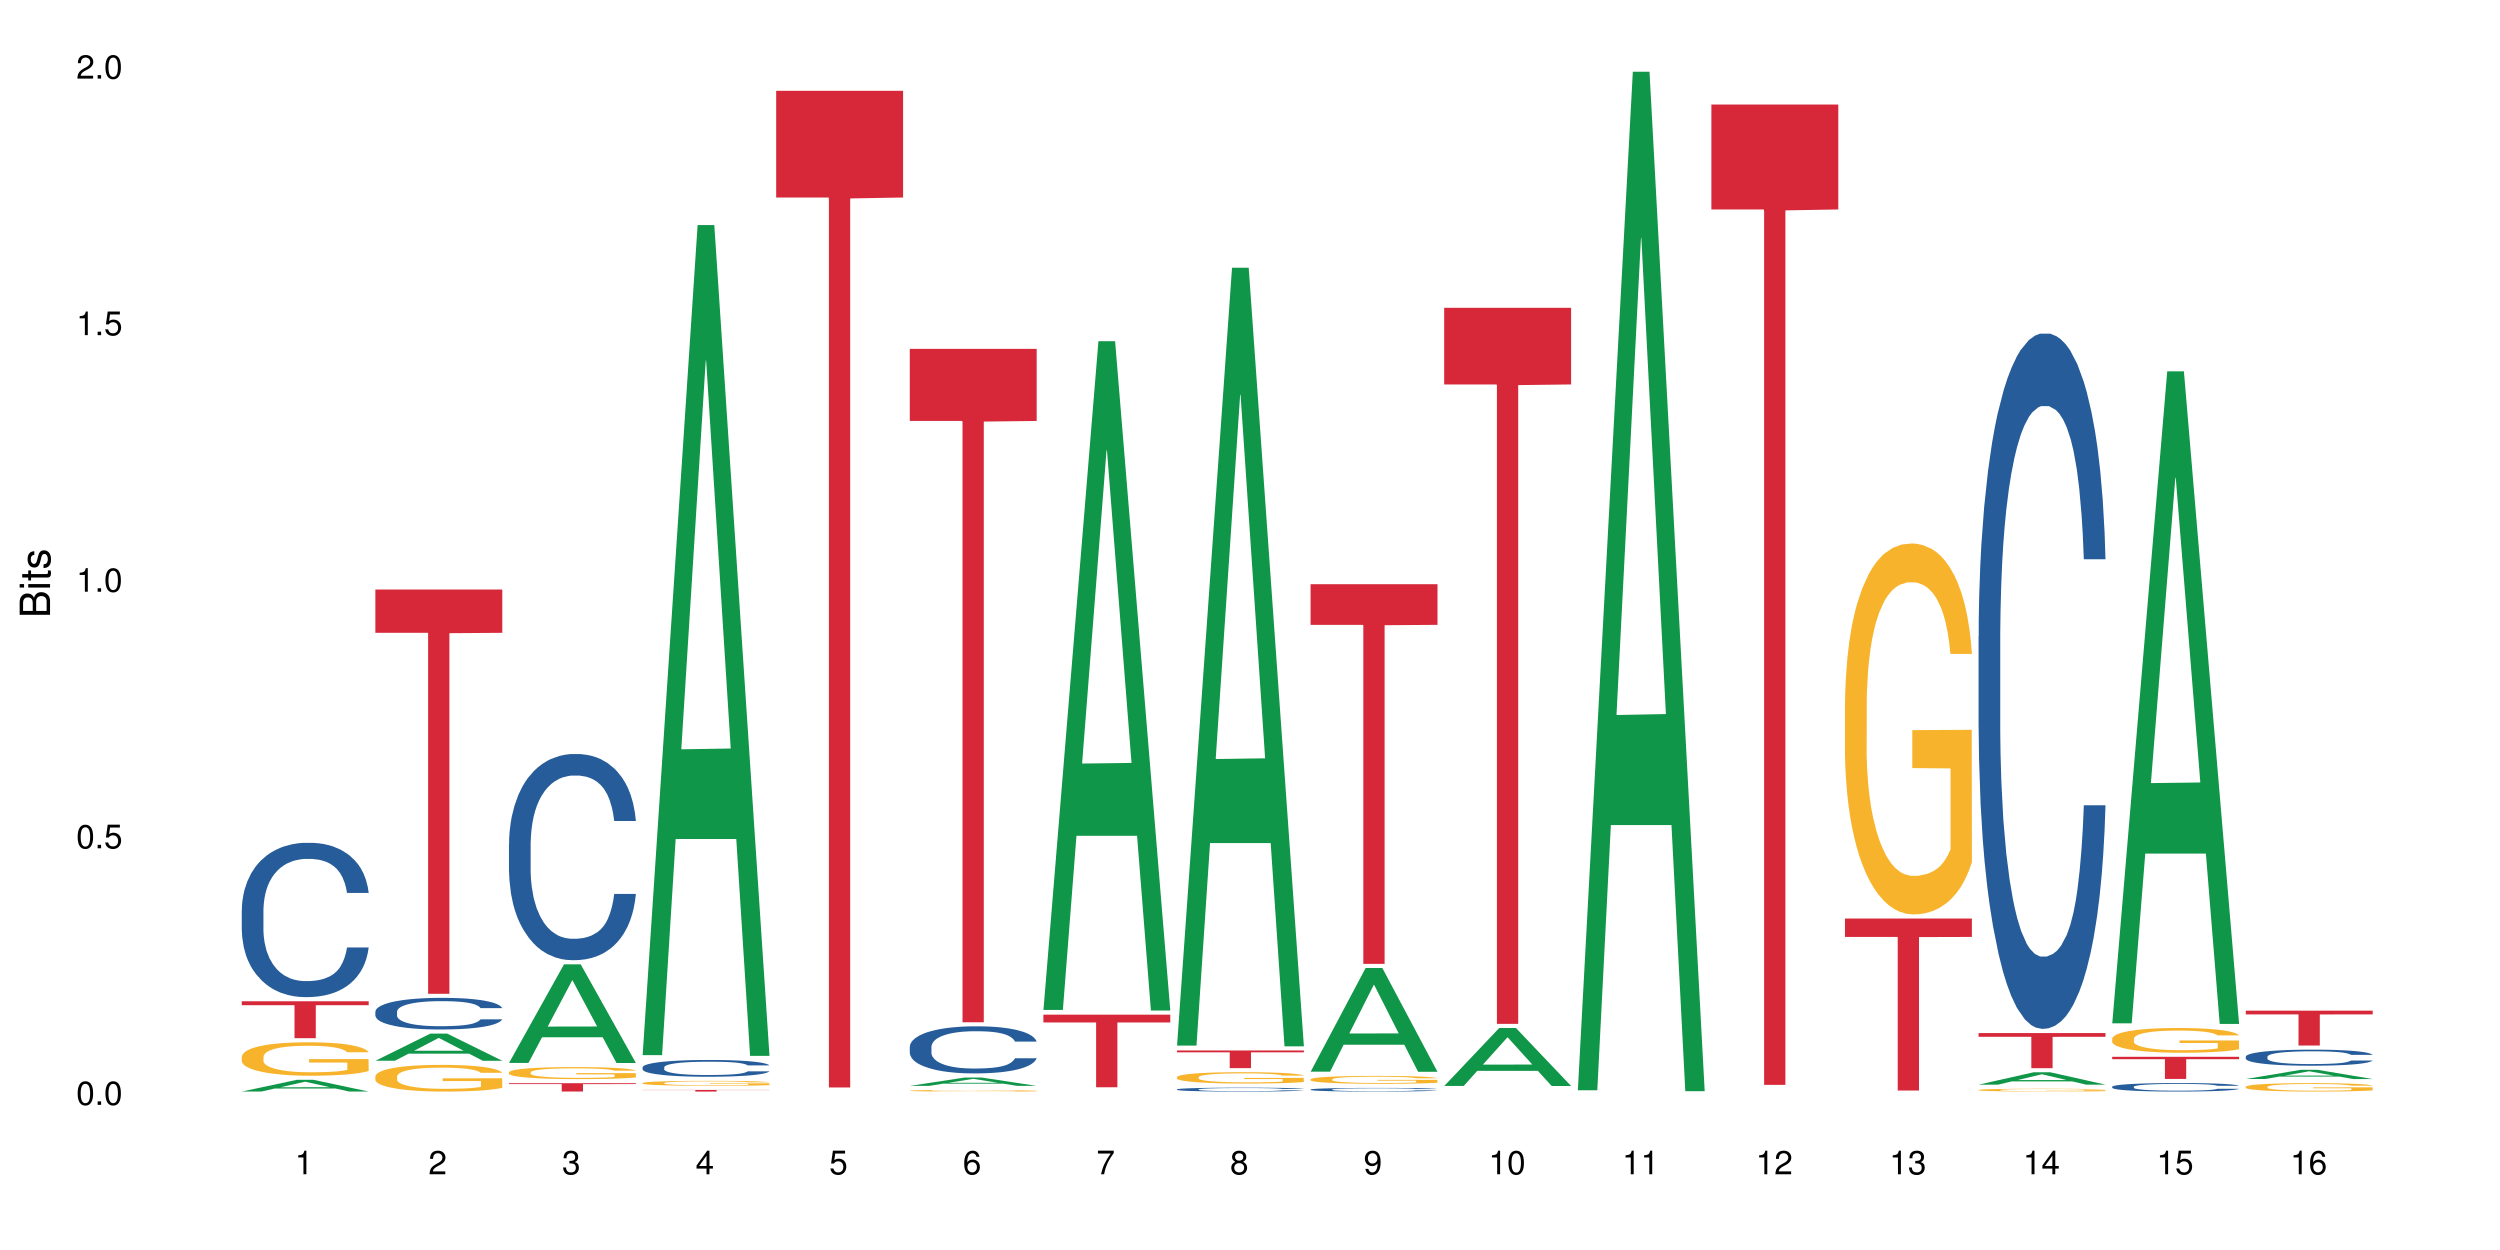 <?xml version="1.0" encoding="UTF-8"?>
<svg xmlns="http://www.w3.org/2000/svg" xmlns:xlink="http://www.w3.org/1999/xlink" width="720pt" height="360pt" viewBox="0 0 720 360" version="1.1">
<defs>
<g>
<symbol overflow="visible" id="glyph0-0">
<path style="stroke:none;" d=""/>
</symbol>
<symbol overflow="visible" id="glyph0-1">
<path style="stroke:none;" d="M 2.641 -6.797 C 2 -6.797 1.422 -6.531 1.078 -6.047 C 0.641 -5.453 0.406 -4.547 0.406 -3.297 C 0.406 -1 1.188 0.219 2.641 0.219 C 4.078 0.219 4.859 -1 4.859 -3.234 C 4.859 -4.562 4.656 -5.438 4.203 -6.047 C 3.844 -6.531 3.281 -6.797 2.641 -6.797 Z M 2.641 -6.047 C 3.547 -6.047 4 -5.125 4 -3.312 C 4 -1.375 3.562 -0.484 2.625 -0.484 C 1.734 -0.484 1.281 -1.422 1.281 -3.281 C 1.281 -5.141 1.734 -6.047 2.641 -6.047 Z M 2.641 -6.047 "/>
</symbol>
<symbol overflow="visible" id="glyph0-2">
<path style="stroke:none;" d="M 1.828 -1 L 0.828 -1 L 0.828 0 L 1.828 0 Z M 1.828 -1 "/>
</symbol>
<symbol overflow="visible" id="glyph0-3">
<path style="stroke:none;" d="M 4.562 -6.797 L 1.062 -6.797 L 0.547 -3.094 L 1.328 -3.094 C 1.719 -3.562 2.047 -3.734 2.578 -3.734 C 3.484 -3.734 4.062 -3.109 4.062 -2.094 C 4.062 -1.125 3.484 -0.531 2.578 -0.531 C 1.828 -0.531 1.375 -0.906 1.188 -1.672 L 0.328 -1.672 C 0.453 -1.109 0.547 -0.844 0.75 -0.594 C 1.125 -0.078 1.828 0.219 2.594 0.219 C 3.969 0.219 4.922 -0.781 4.922 -2.219 C 4.922 -3.562 4.031 -4.484 2.719 -4.484 C 2.25 -4.484 1.859 -4.359 1.469 -4.062 L 1.734 -5.969 L 4.562 -5.969 Z M 4.562 -6.797 "/>
</symbol>
<symbol overflow="visible" id="glyph0-4">
<path style="stroke:none;" d="M 2.484 -4.844 L 2.484 0 L 3.328 0 L 3.328 -6.797 L 2.766 -6.797 C 2.469 -5.75 2.281 -5.609 0.984 -5.453 L 0.984 -4.844 Z M 2.484 -4.844 "/>
</symbol>
<symbol overflow="visible" id="glyph0-5">
<path style="stroke:none;" d="M 4.859 -0.828 L 1.281 -0.828 C 1.359 -1.391 1.672 -1.75 2.5 -2.234 L 3.469 -2.75 C 4.406 -3.266 4.906 -3.969 4.906 -4.812 C 4.906 -5.375 4.672 -5.906 4.266 -6.266 C 3.859 -6.625 3.375 -6.797 2.719 -6.797 C 1.859 -6.797 1.219 -6.5 0.844 -5.922 C 0.609 -5.562 0.5 -5.125 0.484 -4.438 L 1.328 -4.438 C 1.359 -4.906 1.406 -5.188 1.531 -5.406 C 1.75 -5.812 2.188 -6.062 2.703 -6.062 C 3.469 -6.062 4.031 -5.516 4.031 -4.781 C 4.031 -4.25 3.719 -3.797 3.125 -3.438 L 2.234 -2.938 C 0.812 -2.141 0.406 -1.5 0.328 0 L 4.859 0 Z M 4.859 -0.828 "/>
</symbol>
<symbol overflow="visible" id="glyph0-6">
<path style="stroke:none;" d="M 2.125 -3.125 L 2.578 -3.125 C 3.516 -3.125 3.984 -2.703 3.984 -1.891 C 3.984 -1.031 3.469 -0.531 2.578 -0.531 C 1.656 -0.531 1.203 -0.984 1.156 -1.969 L 0.312 -1.969 C 0.344 -1.422 0.438 -1.078 0.609 -0.766 C 0.953 -0.109 1.625 0.219 2.547 0.219 C 3.953 0.219 4.859 -0.609 4.859 -1.906 C 4.859 -2.766 4.516 -3.25 3.703 -3.516 C 4.344 -3.766 4.656 -4.25 4.656 -4.938 C 4.656 -6.109 3.875 -6.797 2.578 -6.797 C 1.203 -6.797 0.484 -6.047 0.453 -4.609 L 1.297 -4.609 C 1.312 -5.016 1.344 -5.25 1.453 -5.453 C 1.641 -5.828 2.062 -6.062 2.594 -6.062 C 3.344 -6.062 3.797 -5.625 3.797 -4.906 C 3.797 -4.422 3.609 -4.141 3.25 -3.984 C 3.016 -3.891 2.719 -3.844 2.125 -3.844 Z M 2.125 -3.125 "/>
</symbol>
<symbol overflow="visible" id="glyph0-7">
<path style="stroke:none;" d="M 3.141 -1.625 L 3.141 0 L 3.984 0 L 3.984 -1.625 L 4.984 -1.625 L 4.984 -2.391 L 3.984 -2.391 L 3.984 -6.797 L 3.359 -6.797 L 0.266 -2.516 L 0.266 -1.625 Z M 3.141 -2.391 L 1 -2.391 L 3.141 -5.359 Z M 3.141 -2.391 "/>
</symbol>
<symbol overflow="visible" id="glyph0-8">
<path style="stroke:none;" d="M 4.781 -5.031 C 4.609 -6.141 3.891 -6.797 2.844 -6.797 C 2.094 -6.797 1.422 -6.438 1.031 -5.828 C 0.609 -5.172 0.406 -4.344 0.406 -3.094 C 0.406 -1.953 0.578 -1.234 0.984 -0.625 C 1.359 -0.078 1.953 0.219 2.703 0.219 C 3.984 0.219 4.922 -0.734 4.922 -2.078 C 4.922 -3.344 4.062 -4.234 2.844 -4.234 C 2.172 -4.234 1.641 -3.969 1.281 -3.469 C 1.281 -5.125 1.828 -6.047 2.797 -6.047 C 3.391 -6.047 3.797 -5.672 3.938 -5.031 Z M 2.734 -3.484 C 3.547 -3.484 4.062 -2.922 4.062 -2 C 4.062 -1.156 3.484 -0.531 2.703 -0.531 C 1.922 -0.531 1.328 -1.188 1.328 -2.047 C 1.328 -2.891 1.906 -3.484 2.734 -3.484 Z M 2.734 -3.484 "/>
</symbol>
<symbol overflow="visible" id="glyph0-9">
<path style="stroke:none;" d="M 4.984 -6.797 L 0.438 -6.797 L 0.438 -5.969 L 4.109 -5.969 C 2.5 -3.656 1.828 -2.234 1.328 0 L 2.219 0 C 2.594 -2.172 3.453 -4.047 4.984 -6.094 Z M 4.984 -6.797 "/>
</symbol>
<symbol overflow="visible" id="glyph0-10">
<path style="stroke:none;" d="M 3.75 -3.578 C 4.453 -4 4.688 -4.344 4.688 -4.984 C 4.688 -6.047 3.844 -6.797 2.641 -6.797 C 1.438 -6.797 0.594 -6.047 0.594 -4.984 C 0.594 -4.359 0.828 -4.016 1.516 -3.578 C 0.734 -3.203 0.359 -2.641 0.359 -1.891 C 0.359 -0.641 1.297 0.219 2.641 0.219 C 3.984 0.219 4.922 -0.641 4.922 -1.875 C 4.922 -2.641 4.531 -3.203 3.75 -3.578 Z M 2.641 -6.047 C 3.359 -6.047 3.812 -5.625 3.812 -4.969 C 3.812 -4.344 3.344 -3.922 2.641 -3.922 C 1.922 -3.922 1.453 -4.344 1.453 -4.984 C 1.453 -5.625 1.922 -6.047 2.641 -6.047 Z M 2.641 -3.203 C 3.484 -3.203 4.062 -2.672 4.062 -1.875 C 4.062 -1.062 3.484 -0.531 2.625 -0.531 C 1.797 -0.531 1.219 -1.078 1.219 -1.875 C 1.219 -2.672 1.797 -3.203 2.641 -3.203 Z M 2.641 -3.203 "/>
</symbol>
<symbol overflow="visible" id="glyph0-11">
<path style="stroke:none;" d="M 0.516 -1.547 C 0.672 -0.438 1.406 0.219 2.438 0.219 C 3.188 0.219 3.859 -0.141 4.266 -0.75 C 4.688 -1.406 4.891 -2.25 4.891 -3.484 C 4.891 -4.625 4.703 -5.359 4.312 -5.953 C 3.938 -6.5 3.344 -6.797 2.594 -6.797 C 1.297 -6.797 0.359 -5.844 0.359 -4.516 C 0.359 -3.25 1.234 -2.344 2.453 -2.344 C 3.094 -2.344 3.562 -2.578 4.016 -3.109 C 4 -1.453 3.469 -0.531 2.5 -0.531 C 1.906 -0.531 1.484 -0.906 1.359 -1.547 Z M 2.578 -6.062 C 3.375 -6.062 3.969 -5.406 3.969 -4.531 C 3.969 -3.688 3.375 -3.094 2.547 -3.094 C 1.734 -3.094 1.234 -3.672 1.234 -4.578 C 1.234 -5.438 1.797 -6.062 2.578 -6.062 Z M 2.578 -6.062 "/>
</symbol>
<symbol overflow="visible" id="glyph1-0">
<path style="stroke:none;" d=""/>
</symbol>
<symbol overflow="visible" id="glyph1-1">
<path style="stroke:none;" d="M 0 -0.953 L 0 -4.891 C 0 -5.719 -0.234 -6.344 -0.734 -6.797 C -1.188 -7.234 -1.812 -7.469 -2.5 -7.469 C -3.547 -7.469 -4.188 -7 -4.625 -5.875 C -4.984 -6.672 -5.641 -7.094 -6.531 -7.094 C -7.156 -7.094 -7.734 -6.859 -8.141 -6.391 C -8.562 -5.938 -8.75 -5.344 -8.75 -4.5 L -8.75 -0.953 Z M -4.984 -2.062 L -7.766 -2.062 L -7.766 -4.219 C -7.766 -4.844 -7.688 -5.203 -7.453 -5.5 C -7.219 -5.812 -6.859 -5.969 -6.375 -5.969 C -5.906 -5.969 -5.531 -5.812 -5.297 -5.5 C -5.062 -5.203 -4.984 -4.844 -4.984 -4.219 Z M -0.984 -2.062 L -4 -2.062 L -4 -4.781 C -4 -5.328 -3.859 -5.688 -3.578 -5.953 C -3.297 -6.219 -2.922 -6.359 -2.484 -6.359 C -2.062 -6.359 -1.688 -6.219 -1.406 -5.953 C -1.109 -5.688 -0.984 -5.328 -0.984 -4.781 Z M -0.984 -2.062 "/>
</symbol>
<symbol overflow="visible" id="glyph1-2">
<path style="stroke:none;" d="M -6.281 -1.797 L -6.281 -0.797 L 0 -0.797 L 0 -1.797 Z M -8.75 -1.797 L -8.75 -0.797 L -7.484 -0.797 L -7.484 -1.797 Z M -8.75 -1.797 "/>
</symbol>
<symbol overflow="visible" id="glyph1-3">
<path style="stroke:none;" d="M -6.281 -3.047 L -6.281 -2.016 L -8.016 -2.016 L -8.016 -1.016 L -6.281 -1.016 L -6.281 -0.172 L -5.469 -0.172 L -5.469 -1.016 L -0.719 -1.016 C -0.078 -1.016 0.281 -1.453 0.281 -2.234 C 0.281 -2.469 0.25 -2.719 0.188 -3.047 L -0.641 -3.047 C -0.609 -2.922 -0.594 -2.766 -0.594 -2.562 C -0.594 -2.141 -0.719 -2.016 -1.156 -2.016 L -5.469 -2.016 L -5.469 -3.047 Z M -6.281 -3.047 "/>
</symbol>
<symbol overflow="visible" id="glyph1-4">
<path style="stroke:none;" d="M -4.531 -5.25 C -5.766 -5.25 -6.469 -4.422 -6.469 -2.969 C -6.469 -1.516 -5.719 -0.562 -4.547 -0.562 C -3.562 -0.562 -3.094 -1.062 -2.734 -2.562 L -2.516 -3.484 C -2.344 -4.188 -2.094 -4.469 -1.625 -4.469 C -1.047 -4.469 -0.641 -3.875 -0.641 -3 C -0.641 -2.453 -0.797 -2 -1.062 -1.75 C -1.25 -1.594 -1.422 -1.531 -1.875 -1.469 L -1.875 -0.406 C -0.422 -0.453 0.281 -1.266 0.281 -2.922 C 0.281 -4.5 -0.5 -5.516 -1.719 -5.516 C -2.656 -5.516 -3.172 -4.984 -3.469 -3.734 L -3.703 -2.766 C -3.891 -1.953 -4.156 -1.609 -4.594 -1.609 C -5.172 -1.609 -5.547 -2.125 -5.547 -2.938 C -5.547 -3.75 -5.203 -4.172 -4.531 -4.203 Z M -4.531 -5.25 "/>
</symbol>
</g>
</defs>
<g id="surface86903">
<rect x="0" y="0" width="720" height="360" style="fill:rgb(100%,100%,100%);fill-opacity:1;stroke:none;"/>
<path style=" stroke:none;fill-rule:nonzero;fill:rgb(6.275%,58.824%,28.235%);fill-opacity:1;" d="M 69.629 314.367 L 69.668 314.363 L 85.484 310.992 L 90.289 310.992 L 106.184 314.371 L 100.598 314.371 L 96.613 313.488 L 79.156 313.488 L 75.254 314.367 L 69.629 314.367 L 80.836 313.125 L 95.012 313.121 L 87.945 311.543 L 87.867 311.539 L 87.789 311.551 L 80.797 313.121 L 80.836 313.125 Z M 69.629 314.367 "/>
<path style=" stroke:none;fill-rule:nonzero;fill:rgb(14.51%,36.078%,60%);fill-opacity:1;" d="M 69.629 262.074 L 69.676 262.035 L 69.676 261.059 L 69.809 259.516 L 70.121 257.566 L 70.434 256.227 L 71.234 253.828 L 72.348 251.516 L 73.508 249.727 L 74.355 248.672 L 75.113 247.859 L 76.852 246.355 L 77.965 245.582 L 79.168 244.895 L 80.641 244.203 L 81.711 243.797 L 84.117 243.145 L 85.898 242.863 L 87.281 242.738 L 90.27 242.738 L 92.051 242.902 L 93.344 243.105 L 94.77 243.43 L 95.973 243.797 L 98.07 244.691 L 99.941 245.828 L 100.789 246.477 L 102.125 247.734 L 103.152 248.953 L 103.863 250.012 L 104.668 251.516 L 105.379 253.344 L 105.914 255.414 L 106.184 257.16 L 99.941 257.16 L 99.629 255.535 L 99.273 254.277 L 98.605 252.609 L 97.938 251.434 L 97 250.254 L 96.152 249.484 L 94.992 248.711 L 93.969 248.223 L 92.898 247.859 L 91.875 247.613 L 89.91 247.371 L 87.637 247.371 L 86.793 247.453 L 85.055 247.777 L 84.117 248.062 L 82.781 248.629 L 81.844 249.156 L 80.73 249.969 L 79.973 250.66 L 79.035 251.719 L 78.367 252.652 L 77.609 253.992 L 77.164 255.008 L 76.762 256.145 L 76.406 257.484 L 76.137 258.906 L 75.961 260.41 L 75.871 261.871 L 75.871 268.168 L 75.961 269.629 L 76.184 271.336 L 76.762 273.816 L 77.609 275.969 L 78.59 277.672 L 79.527 278.891 L 80.059 279.461 L 80.773 280.109 L 81.887 280.922 L 83.492 281.734 L 84.43 282.062 L 85.855 282.387 L 87.328 282.547 L 89.289 282.547 L 91.027 282.387 L 92.184 282.184 L 93.391 281.859 L 95.039 281.168 L 96.062 280.516 L 96.953 279.746 L 97.625 278.973 L 98.07 278.324 L 98.738 277.062 L 99.273 275.684 L 99.676 274.262 L 99.941 272.879 L 106.184 272.879 L 105.914 274.504 L 105.516 276.09 L 105.113 277.266 L 104.488 278.688 L 103.773 279.949 L 102.75 281.371 L 101.902 282.305 L 100.789 283.32 L 99.762 284.09 L 98.648 284.781 L 97 285.594 L 95.93 286 L 94.77 286.367 L 93.391 286.691 L 91.648 286.977 L 89.777 287.137 L 88.039 287.18 L 86.168 287.098 L 84.785 286.934 L 82.957 286.57 L 80.684 285.84 L 79.035 285.066 L 77.742 284.293 L 76.629 283.48 L 75.379 282.387 L 73.773 280.598 L 72.793 279.219 L 72.125 278.078 L 71.367 276.496 L 70.832 275.074 L 70.207 272.801 L 69.762 269.914 L 69.629 267.68 Z M 69.629 262.074 "/>
<path style=" stroke:none;fill-rule:nonzero;fill:rgb(96.863%,70.196%,16.863%);fill-opacity:1;" d="M 69.629 304.305 L 69.676 304.297 L 69.676 304.121 L 69.852 303.723 L 70.297 303.18 L 70.879 302.73 L 71.5 302.379 L 71.902 302.195 L 72.57 301.93 L 73.152 301.734 L 74.621 301.34 L 76.496 300.969 L 77.52 300.812 L 78.68 300.664 L 80.328 300.496 L 81.086 300.434 L 83.402 300.293 L 86.035 300.207 L 88.93 300.18 L 90.27 300.188 L 92.098 300.223 L 94.594 300.32 L 96.02 300.406 L 97.133 300.496 L 98.293 300.609 L 99.719 300.785 L 101.055 300.996 L 102.125 301.207 L 103.195 301.473 L 104.086 301.754 L 104.844 302.062 L 105.516 302.43 L 105.914 302.738 L 106.184 303.047 L 99.984 303.047 L 99.629 302.738 L 99.227 302.5 L 98.559 302.211 L 97.891 302 L 97.223 301.832 L 95.973 301.605 L 94.906 301.465 L 93.566 301.34 L 92.273 301.262 L 90.805 301.207 L 89.91 301.191 L 87.551 301.191 L 85.41 301.254 L 84.16 301.324 L 83.27 301.395 L 82.023 301.523 L 81.266 301.629 L 80.816 301.699 L 79.48 301.973 L 78.59 302.219 L 78.098 302.387 L 77.477 302.652 L 77.027 302.887 L 76.539 303.242 L 76.27 303.504 L 75.914 304.102 L 75.871 305.688 L 76.004 306.02 L 76.27 306.383 L 76.629 306.699 L 77.164 307.031 L 77.699 307.289 L 78.633 307.629 L 79.438 307.859 L 80.059 308.008 L 81.266 308.246 L 81.754 308.324 L 82.914 308.484 L 84.117 308.605 L 85.59 308.711 L 86.703 308.766 L 88.484 308.809 L 90.758 308.809 L 93.434 308.758 L 95.129 308.688 L 96.285 308.617 L 97.043 308.555 L 97.98 308.457 L 98.648 308.371 L 99.273 308.273 L 100.031 308.121 L 100.031 306.02 L 89.02 306.012 L 89.02 305.027 L 106.137 305.016 L 106.184 308.457 L 105.246 308.695 L 104.086 308.922 L 102.973 309.098 L 101.812 309.25 L 100.164 309.418 L 98.828 309.523 L 96.777 309.645 L 94.906 309.723 L 92.941 309.777 L 91.203 309.805 L 89.152 309.812 L 87.328 309.793 L 85.363 309.742 L 83.805 309.672 L 82.379 309.582 L 80.953 309.469 L 79.168 309.285 L 78.012 309.133 L 76.805 308.949 L 75.602 308.73 L 74.531 308.492 L 73.82 308.309 L 73.105 308.098 L 72.348 307.832 L 71.637 307.535 L 71.102 307.262 L 70.609 306.953 L 70.254 306.664 L 69.898 306.266 L 69.719 305.949 L 69.629 305.676 Z M 69.629 304.305 "/>
<path style=" stroke:none;fill-rule:nonzero;fill:rgb(83.922%,15.686%,22.353%);fill-opacity:1;" d="M 69.629 288.359 L 106.184 288.359 L 106.184 289.496 L 90.949 289.508 L 90.949 299 L 84.82 299 L 84.82 289.516 L 84.73 289.496 L 69.629 289.496 Z M 69.629 288.359 "/>
<path style=" stroke:none;fill-rule:nonzero;fill:rgb(6.275%,58.824%,28.235%);fill-opacity:1;" d="M 108.105 305.5 L 108.145 305.492 L 123.961 297.668 L 128.766 297.668 L 144.66 305.508 L 139.074 305.508 L 135.09 303.461 L 117.637 303.461 L 113.73 305.5 L 108.105 305.5 L 119.312 302.613 L 133.492 302.605 L 126.422 298.949 L 126.344 298.941 L 126.266 298.965 L 119.273 302.605 L 119.312 302.613 Z M 108.105 305.5 "/>
<path style=" stroke:none;fill-rule:nonzero;fill:rgb(14.51%,36.078%,60%);fill-opacity:1;" d="M 108.105 291.352 L 108.152 291.34 L 108.152 291.141 L 108.285 290.824 L 108.598 290.426 L 108.91 290.152 L 109.711 289.66 L 110.824 289.188 L 111.984 288.82 L 112.832 288.605 L 113.59 288.438 L 115.328 288.133 L 116.441 287.973 L 117.645 287.832 L 119.117 287.691 L 120.188 287.605 L 122.594 287.473 L 124.375 287.414 L 125.758 287.391 L 128.746 287.391 L 130.527 287.426 L 131.82 287.465 L 133.246 287.531 L 134.453 287.605 L 136.547 287.789 L 138.418 288.023 L 139.266 288.156 L 140.602 288.414 L 141.629 288.664 L 142.34 288.879 L 143.145 289.188 L 143.855 289.562 L 144.391 289.984 L 144.66 290.344 L 138.418 290.344 L 138.105 290.012 L 137.75 289.754 L 137.082 289.41 L 136.414 289.172 L 135.477 288.93 L 134.629 288.773 L 133.469 288.613 L 132.445 288.516 L 131.375 288.438 L 130.352 288.391 L 128.391 288.34 L 126.117 288.34 L 125.27 288.355 L 123.531 288.422 L 122.594 288.48 L 121.258 288.598 L 120.32 288.703 L 119.207 288.871 L 118.449 289.012 L 117.512 289.23 L 116.844 289.422 L 116.086 289.695 L 115.641 289.902 L 115.238 290.137 L 114.883 290.41 L 114.613 290.699 L 114.438 291.008 L 114.348 291.309 L 114.348 292.598 L 114.438 292.898 L 114.66 293.246 L 115.238 293.754 L 116.086 294.195 L 117.066 294.543 L 118.004 294.793 L 118.539 294.91 L 119.25 295.043 L 120.363 295.207 L 121.969 295.375 L 122.906 295.441 L 124.332 295.508 L 125.805 295.543 L 127.766 295.543 L 129.504 295.508 L 130.664 295.465 L 131.867 295.398 L 133.516 295.258 L 134.539 295.125 L 135.434 294.969 L 136.102 294.809 L 136.547 294.676 L 137.215 294.418 L 137.75 294.137 L 138.152 293.844 L 138.418 293.562 L 144.66 293.562 L 144.391 293.895 L 143.992 294.219 L 143.59 294.461 L 142.965 294.75 L 142.254 295.008 L 141.227 295.301 L 140.379 295.492 L 139.266 295.699 L 138.242 295.855 L 137.125 296 L 135.477 296.164 L 134.406 296.25 L 133.246 296.324 L 131.867 296.391 L 130.129 296.449 L 128.254 296.48 L 126.516 296.488 L 124.645 296.473 L 123.262 296.438 L 121.434 296.363 L 119.16 296.215 L 117.512 296.059 L 116.219 295.898 L 115.105 295.734 L 113.855 295.508 L 112.254 295.141 L 111.27 294.859 L 110.602 294.625 L 109.844 294.301 L 109.309 294.012 L 108.688 293.547 L 108.238 292.953 L 108.105 292.496 Z M 108.105 291.352 "/>
<path style=" stroke:none;fill-rule:nonzero;fill:rgb(96.863%,70.196%,16.863%);fill-opacity:1;" d="M 108.105 309.977 L 108.152 309.969 L 108.152 309.828 L 108.328 309.516 L 108.773 309.078 L 109.355 308.723 L 109.98 308.441 L 110.379 308.293 L 111.047 308.082 L 111.629 307.93 L 113.098 307.613 L 114.973 307.316 L 115.996 307.191 L 117.156 307.07 L 118.805 306.938 L 119.562 306.891 L 121.879 306.777 L 124.512 306.707 L 127.406 306.688 L 128.746 306.691 L 130.574 306.723 L 133.07 306.797 L 134.496 306.867 L 135.609 306.938 L 136.77 307.031 L 138.195 307.172 L 139.531 307.34 L 140.602 307.508 L 141.672 307.719 L 142.562 307.941 L 143.32 308.188 L 143.992 308.484 L 144.391 308.727 L 144.66 308.973 L 138.465 308.973 L 138.105 308.727 L 137.707 308.539 L 137.035 308.309 L 136.367 308.141 L 135.699 308.004 L 134.453 307.824 L 133.383 307.711 L 132.043 307.613 L 130.75 307.551 L 129.281 307.508 L 128.391 307.492 L 126.027 307.492 L 123.887 307.543 L 122.637 307.598 L 121.746 307.656 L 120.5 307.758 L 119.742 307.844 L 119.297 307.898 L 117.957 308.117 L 117.066 308.312 L 116.574 308.449 L 115.953 308.656 L 115.508 308.848 L 115.016 309.129 L 114.75 309.34 L 114.391 309.816 L 114.348 311.078 L 114.48 311.348 L 114.75 311.633 L 115.105 311.887 L 115.641 312.152 L 116.176 312.355 L 117.109 312.629 L 117.914 312.812 L 118.539 312.934 L 119.742 313.121 L 120.23 313.184 L 121.391 313.312 L 122.594 313.41 L 124.066 313.492 L 125.18 313.535 L 126.961 313.57 L 129.234 313.57 L 131.91 313.527 L 133.605 313.473 L 134.762 313.418 L 135.52 313.367 L 136.457 313.289 L 137.125 313.219 L 137.75 313.141 L 138.508 313.023 L 138.508 311.348 L 127.496 311.34 L 127.496 310.555 L 144.613 310.547 L 144.66 313.289 L 143.723 313.48 L 142.562 313.66 L 141.449 313.801 L 140.289 313.922 L 138.641 314.055 L 137.305 314.141 L 135.254 314.238 L 133.383 314.301 L 131.422 314.344 L 129.68 314.363 L 127.633 314.371 L 125.805 314.355 L 123.844 314.316 L 122.281 314.258 L 120.855 314.188 L 119.43 314.098 L 117.645 313.949 L 116.488 313.832 L 115.285 313.684 L 114.078 313.508 L 113.012 313.316 L 112.297 313.172 L 111.582 313.004 L 110.824 312.793 L 110.113 312.555 L 109.578 312.336 L 109.086 312.09 L 108.73 311.859 L 108.375 311.543 L 108.195 311.289 L 108.105 311.07 Z M 108.105 309.977 "/>
<path style=" stroke:none;fill-rule:nonzero;fill:rgb(83.922%,15.686%,22.353%);fill-opacity:1;" d="M 108.105 169.785 L 144.66 169.785 L 144.66 182.25 L 129.426 182.359 L 129.426 286.211 L 123.297 286.211 L 123.297 182.469 L 123.207 182.25 L 108.105 182.25 Z M 108.105 169.785 "/>
<path style=" stroke:none;fill-rule:nonzero;fill:rgb(6.275%,58.824%,28.235%);fill-opacity:1;" d="M 146.582 306.117 L 146.621 306.09 L 162.438 277.727 L 167.242 277.727 L 183.137 306.145 L 177.551 306.145 L 173.57 298.727 L 156.113 298.727 L 152.207 306.117 L 146.582 306.117 L 157.793 295.656 L 171.969 295.629 L 164.898 282.371 L 164.82 282.344 L 164.742 282.422 L 157.754 295.629 L 157.793 295.656 Z M 146.582 306.117 "/>
<path style=" stroke:none;fill-rule:nonzero;fill:rgb(14.51%,36.078%,60%);fill-opacity:1;" d="M 146.582 243.012 L 146.629 242.957 L 146.629 241.656 L 146.762 239.594 L 147.074 236.988 L 147.387 235.195 L 148.188 231.996 L 149.301 228.902 L 150.461 226.516 L 151.309 225.102 L 152.066 224.02 L 153.805 222.012 L 154.918 220.98 L 156.121 220.059 L 157.594 219.133 L 158.664 218.59 L 161.07 217.723 L 162.855 217.344 L 164.234 217.18 L 167.223 217.18 L 169.004 217.398 L 170.297 217.668 L 171.727 218.102 L 172.93 218.59 L 175.023 219.785 L 176.895 221.305 L 177.742 222.172 L 179.078 223.855 L 180.105 225.484 L 180.82 226.895 L 181.621 228.902 L 182.336 231.344 L 182.867 234.113 L 183.137 236.445 L 176.895 236.445 L 176.582 234.273 L 176.227 232.594 L 175.559 230.367 L 174.891 228.793 L 173.953 227.219 L 173.105 226.188 L 171.949 225.156 L 170.922 224.508 L 169.852 224.02 L 168.828 223.691 L 166.867 223.367 L 164.594 223.367 L 163.746 223.477 L 162.008 223.91 L 161.07 224.289 L 159.734 225.051 L 158.797 225.754 L 157.684 226.84 L 156.926 227.762 L 155.988 229.172 L 155.32 230.422 L 154.562 232.211 L 154.117 233.57 L 153.715 235.09 L 153.359 236.879 L 153.09 238.777 L 152.914 240.785 L 152.824 242.738 L 152.824 251.152 L 152.914 253.105 L 153.137 255.383 L 153.715 258.695 L 154.562 261.57 L 155.543 263.848 L 156.48 265.477 L 157.016 266.238 L 157.727 267.105 L 158.844 268.191 L 160.445 269.273 L 161.383 269.711 L 162.809 270.145 L 164.281 270.359 L 166.242 270.359 L 167.98 270.145 L 169.141 269.871 L 170.344 269.438 L 171.992 268.516 L 173.016 267.648 L 173.91 266.617 L 174.578 265.586 L 175.023 264.719 L 175.691 263.035 L 176.227 261.191 L 176.629 259.289 L 176.895 257.445 L 183.137 257.445 L 182.867 259.617 L 182.469 261.734 L 182.066 263.305 L 181.441 265.207 L 180.73 266.887 L 179.703 268.785 L 178.855 270.035 L 177.742 271.391 L 176.719 272.422 L 175.602 273.344 L 173.953 274.43 L 172.883 274.973 L 171.727 275.461 L 170.344 275.895 L 168.605 276.277 L 166.73 276.492 L 164.992 276.547 L 163.121 276.438 L 161.738 276.223 L 159.91 275.734 L 157.637 274.758 L 155.988 273.727 L 154.695 272.695 L 153.582 271.609 L 152.332 270.145 L 150.73 267.758 L 149.75 265.91 L 149.078 264.391 L 148.32 262.273 L 147.785 260.375 L 147.164 257.336 L 146.719 253.484 L 146.582 250.5 Z M 146.582 243.012 "/>
<path style=" stroke:none;fill-rule:nonzero;fill:rgb(96.863%,70.196%,16.863%);fill-opacity:1;" d="M 146.582 308.805 L 146.629 308.801 L 146.629 308.738 L 146.805 308.598 L 147.25 308.398 L 147.832 308.238 L 148.457 308.113 L 148.855 308.047 L 149.523 307.953 L 150.105 307.883 L 151.574 307.738 L 153.449 307.605 L 154.473 307.551 L 155.633 307.496 L 157.281 307.438 L 158.039 307.414 L 160.359 307.363 L 162.988 307.332 L 165.887 307.324 L 167.223 307.324 L 169.051 307.34 L 171.547 307.375 L 172.973 307.406 L 174.086 307.438 L 175.246 307.477 L 176.672 307.539 L 178.012 307.617 L 179.078 307.691 L 180.148 307.789 L 181.043 307.887 L 181.801 308 L 182.469 308.133 L 182.867 308.242 L 183.137 308.352 L 176.941 308.352 L 176.582 308.242 L 176.184 308.156 L 175.516 308.051 L 174.844 307.977 L 174.176 307.918 L 172.93 307.836 L 171.859 307.785 L 170.52 307.738 L 169.227 307.711 L 167.758 307.691 L 166.867 307.688 L 164.504 307.688 L 162.363 307.707 L 161.117 307.734 L 160.223 307.758 L 158.977 307.805 L 158.219 307.844 L 157.773 307.871 L 156.434 307.969 L 155.543 308.055 L 155.055 308.117 L 154.43 308.211 L 153.984 308.297 L 153.492 308.422 L 153.227 308.516 L 152.867 308.73 L 152.824 309.301 L 152.957 309.422 L 153.227 309.551 L 153.582 309.664 L 154.117 309.785 L 154.652 309.875 L 155.586 310 L 156.391 310.082 L 157.016 310.133 L 158.219 310.219 L 158.707 310.246 L 159.867 310.305 L 161.07 310.348 L 162.543 310.387 L 163.656 310.406 L 165.438 310.422 L 167.711 310.422 L 170.387 310.402 L 172.082 310.379 L 173.242 310.352 L 174 310.328 L 174.934 310.297 L 175.602 310.262 L 176.227 310.23 L 176.984 310.176 L 176.984 309.422 L 165.973 309.418 L 165.973 309.062 L 183.094 309.059 L 183.137 310.297 L 182.199 310.379 L 181.043 310.461 L 179.926 310.527 L 178.77 310.578 L 177.117 310.641 L 175.781 310.676 L 173.73 310.723 L 171.859 310.75 L 169.898 310.77 L 168.16 310.777 L 166.109 310.781 L 164.281 310.773 L 162.32 310.758 L 160.758 310.73 L 159.332 310.699 L 157.906 310.66 L 156.121 310.594 L 154.965 310.539 L 153.762 310.473 L 152.555 310.395 L 151.488 310.309 L 150.773 310.242 L 150.059 310.164 L 149.301 310.07 L 148.59 309.965 L 148.055 309.867 L 147.562 309.754 L 147.207 309.652 L 146.852 309.508 L 146.672 309.395 L 146.582 309.297 Z M 146.582 308.805 "/>
<path style=" stroke:none;fill-rule:nonzero;fill:rgb(83.922%,15.686%,22.353%);fill-opacity:1;" d="M 146.582 311.961 L 183.137 311.961 L 183.137 312.219 L 167.902 312.223 L 167.902 314.371 L 161.773 314.371 L 161.773 312.223 L 161.684 312.219 L 146.582 312.219 Z M 146.582 311.961 "/>
<path style=" stroke:none;fill-rule:nonzero;fill:rgb(6.275%,58.824%,28.235%);fill-opacity:1;" d="M 185.059 303.871 L 185.098 303.645 L 200.914 64.816 L 205.719 64.816 L 221.613 304.094 L 216.027 304.094 L 212.047 241.633 L 194.59 241.633 L 190.684 303.871 L 185.059 303.871 L 196.27 215.797 L 210.445 215.57 L 203.375 103.906 L 203.297 103.684 L 203.219 104.355 L 196.23 215.57 L 196.27 215.797 Z M 185.059 303.871 "/>
<path style=" stroke:none;fill-rule:nonzero;fill:rgb(14.51%,36.078%,60%);fill-opacity:1;" d="M 185.059 307.375 L 185.105 307.371 L 185.105 307.266 L 185.238 307.098 L 185.551 306.887 L 185.863 306.738 L 186.664 306.48 L 187.781 306.227 L 188.938 306.031 L 189.785 305.918 L 190.543 305.828 L 192.281 305.668 L 193.395 305.582 L 194.602 305.508 L 196.07 305.434 L 197.141 305.387 L 199.547 305.316 L 201.332 305.285 L 202.711 305.273 L 205.699 305.273 L 207.484 305.293 L 208.773 305.312 L 210.203 305.348 L 211.406 305.387 L 213.5 305.484 L 215.371 305.609 L 216.219 305.68 L 217.559 305.816 L 218.582 305.949 L 219.297 306.062 L 220.098 306.227 L 220.812 306.426 L 221.348 306.652 L 221.613 306.84 L 215.371 306.84 L 215.062 306.664 L 214.703 306.527 L 214.035 306.348 L 213.367 306.219 L 212.43 306.09 L 211.582 306.008 L 210.426 305.922 L 209.398 305.871 L 208.328 305.828 L 207.305 305.805 L 205.344 305.777 L 203.07 305.777 L 202.223 305.785 L 200.484 305.82 L 199.547 305.852 L 198.211 305.914 L 197.273 305.973 L 196.16 306.059 L 195.402 306.133 L 194.465 306.25 L 193.797 306.352 L 193.039 306.496 L 192.594 306.605 L 192.191 306.73 L 191.836 306.875 L 191.57 307.031 L 191.391 307.195 L 191.301 307.352 L 191.301 308.035 L 191.391 308.195 L 191.613 308.383 L 192.191 308.652 L 193.039 308.883 L 194.02 309.07 L 194.957 309.203 L 195.492 309.266 L 196.203 309.336 L 197.32 309.422 L 198.922 309.512 L 199.859 309.547 L 201.285 309.582 L 202.758 309.602 L 204.719 309.602 L 206.457 309.582 L 207.617 309.559 L 208.82 309.523 L 210.469 309.449 L 211.496 309.379 L 212.387 309.297 L 213.055 309.211 L 213.5 309.141 L 214.168 309.004 L 214.703 308.855 L 215.105 308.699 L 215.371 308.551 L 221.613 308.551 L 221.348 308.727 L 220.945 308.898 L 220.543 309.027 L 219.918 309.18 L 219.207 309.316 L 218.18 309.473 L 217.336 309.574 L 216.219 309.684 L 215.195 309.77 L 214.078 309.844 L 212.43 309.93 L 211.359 309.977 L 210.203 310.016 L 208.82 310.051 L 207.082 310.082 L 205.211 310.098 L 203.469 310.102 L 201.598 310.094 L 200.215 310.078 L 198.391 310.035 L 196.117 309.957 L 194.465 309.875 L 193.172 309.789 L 192.059 309.703 L 190.812 309.582 L 189.207 309.387 L 188.227 309.238 L 187.555 309.113 L 186.797 308.941 L 186.266 308.789 L 185.641 308.539 L 185.195 308.227 L 185.059 307.984 Z M 185.059 307.375 "/>
<path style=" stroke:none;fill-rule:nonzero;fill:rgb(96.863%,70.196%,16.863%);fill-opacity:1;" d="M 185.059 311.898 L 185.105 311.895 L 185.105 311.867 L 185.281 311.809 L 185.73 311.73 L 186.309 311.664 L 186.934 311.609 L 187.332 311.582 L 188.004 311.543 L 188.582 311.516 L 190.055 311.457 L 191.926 311.402 L 192.949 311.379 L 194.109 311.355 L 195.758 311.328 L 196.516 311.32 L 198.836 311.301 L 201.465 311.285 L 204.363 311.281 L 205.699 311.285 L 207.527 311.289 L 210.023 311.305 L 211.449 311.316 L 212.562 311.328 L 213.723 311.348 L 215.148 311.371 L 216.488 311.406 L 217.559 311.438 L 218.625 311.477 L 219.52 311.516 L 220.277 311.562 L 220.945 311.617 L 221.348 311.664 L 221.613 311.711 L 215.418 311.711 L 215.062 311.664 L 214.66 311.629 L 213.992 311.586 L 213.32 311.555 L 212.652 311.527 L 211.406 311.496 L 210.336 311.473 L 209 311.457 L 207.707 311.445 L 206.234 311.438 L 205.344 311.434 L 202.98 311.434 L 200.84 311.441 L 199.594 311.453 L 198.699 311.465 L 197.453 311.484 L 196.695 311.5 L 196.25 311.508 L 194.91 311.551 L 194.02 311.586 L 193.531 311.609 L 192.906 311.652 L 192.461 311.688 L 191.969 311.738 L 191.703 311.777 L 191.344 311.867 L 191.301 312.102 L 191.434 312.152 L 191.703 312.207 L 192.059 312.254 L 192.594 312.301 L 193.129 312.34 L 194.066 312.391 L 194.867 312.426 L 195.492 312.449 L 196.695 312.484 L 197.184 312.496 L 198.344 312.52 L 199.547 312.535 L 201.02 312.551 L 202.133 312.559 L 203.918 312.566 L 206.191 312.566 L 208.863 312.559 L 210.559 312.547 L 211.719 312.539 L 212.477 312.527 L 213.41 312.516 L 214.078 312.5 L 214.703 312.488 L 215.461 312.465 L 215.461 312.152 L 204.453 312.152 L 204.453 312.004 L 221.57 312.004 L 221.613 312.516 L 220.676 312.551 L 219.52 312.582 L 218.402 312.609 L 217.246 312.633 L 215.594 312.656 L 214.258 312.672 L 212.207 312.691 L 210.336 312.703 L 208.375 312.711 L 206.637 312.715 L 202.758 312.715 L 200.797 312.707 L 199.234 312.695 L 197.809 312.684 L 196.383 312.664 L 194.602 312.637 L 193.441 312.613 L 192.238 312.586 L 191.035 312.555 L 189.965 312.52 L 189.25 312.492 L 188.539 312.461 L 187.781 312.422 L 187.066 312.375 L 186.531 312.336 L 186.039 312.289 L 185.684 312.246 L 185.328 312.188 L 185.148 312.141 L 185.059 312.102 Z M 185.059 311.898 "/>
<path style=" stroke:none;fill-rule:nonzero;fill:rgb(83.922%,15.686%,22.353%);fill-opacity:1;" d="M 185.059 313.895 L 221.613 313.895 L 221.613 313.945 L 206.379 313.945 L 206.379 314.371 L 200.25 314.371 L 200.25 313.945 L 185.059 313.945 Z M 185.059 313.895 "/>
<path style=" stroke:none;fill-rule:nonzero;fill:rgb(83.922%,15.686%,22.353%);fill-opacity:1;" d="M 223.539 26.156 L 260.09 26.156 L 260.09 56.883 L 244.855 57.152 L 244.855 313.195 L 238.727 313.195 L 238.727 57.422 L 238.637 56.883 L 223.539 56.883 Z M 223.539 26.156 "/>
<path style=" stroke:none;fill-rule:nonzero;fill:rgb(6.275%,58.824%,28.235%);fill-opacity:1;" d="M 262.016 312.73 L 262.055 312.73 L 277.871 310.324 L 282.672 310.324 L 298.566 312.734 L 292.984 312.734 L 289 312.105 L 271.543 312.105 L 267.637 312.73 L 262.016 312.73 L 273.223 311.844 L 287.398 311.84 L 280.328 310.715 L 280.25 310.715 L 280.172 310.723 L 273.184 311.84 L 273.223 311.844 Z M 262.016 312.73 "/>
<path style=" stroke:none;fill-rule:nonzero;fill:rgb(14.51%,36.078%,60%);fill-opacity:1;" d="M 262.016 301.484 L 262.059 301.473 L 262.059 301.176 L 262.191 300.703 L 262.504 300.109 L 262.816 299.699 L 263.617 298.969 L 264.734 298.262 L 265.891 297.719 L 266.738 297.395 L 267.496 297.148 L 269.234 296.688 L 270.352 296.453 L 271.555 296.242 L 273.023 296.031 L 274.094 295.906 L 276.5 295.711 L 278.285 295.621 L 279.668 295.586 L 282.652 295.586 L 284.438 295.637 L 285.73 295.695 L 287.156 295.797 L 288.359 295.906 L 290.453 296.18 L 292.328 296.527 L 293.172 296.727 L 294.512 297.109 L 295.535 297.48 L 296.25 297.805 L 297.051 298.262 L 297.766 298.82 L 298.301 299.453 L 298.566 299.984 L 292.328 299.984 L 292.016 299.488 L 291.656 299.105 L 290.988 298.598 L 290.32 298.238 L 289.383 297.879 L 288.539 297.645 L 287.379 297.406 L 286.352 297.258 L 285.285 297.148 L 284.258 297.074 L 282.297 297 L 280.023 297 L 279.176 297.023 L 277.438 297.121 L 276.5 297.211 L 275.164 297.383 L 274.227 297.543 L 273.113 297.793 L 272.355 298.004 L 271.422 298.324 L 270.75 298.609 L 269.992 299.02 L 269.547 299.328 L 269.148 299.676 L 268.789 300.086 L 268.523 300.52 L 268.344 300.977 L 268.254 301.422 L 268.254 303.344 L 268.344 303.789 L 268.566 304.309 L 269.148 305.066 L 269.992 305.723 L 270.973 306.242 L 271.91 306.613 L 272.445 306.789 L 273.16 306.988 L 274.273 307.234 L 275.879 307.484 L 276.812 307.582 L 278.238 307.68 L 279.711 307.73 L 281.672 307.73 L 283.41 307.68 L 284.57 307.617 L 285.773 307.52 L 287.422 307.309 L 288.449 307.109 L 289.34 306.875 L 290.008 306.641 L 290.453 306.441 L 291.121 306.059 L 291.656 305.637 L 292.059 305.203 L 292.328 304.781 L 298.566 304.781 L 298.301 305.277 L 297.898 305.762 L 297.496 306.121 L 296.875 306.555 L 296.16 306.938 L 295.137 307.371 L 294.289 307.656 L 293.172 307.965 L 292.148 308.203 L 291.035 308.414 L 289.383 308.66 L 288.316 308.785 L 287.156 308.895 L 285.773 308.996 L 284.035 309.082 L 282.164 309.133 L 280.426 309.145 L 278.551 309.117 L 277.172 309.07 L 275.344 308.957 L 273.07 308.734 L 271.422 308.5 L 270.129 308.262 L 269.012 308.016 L 267.766 307.68 L 266.16 307.137 L 265.18 306.715 L 264.512 306.367 L 263.754 305.883 L 263.219 305.449 L 262.594 304.758 L 262.148 303.875 L 262.016 303.195 Z M 262.016 301.484 "/>
<path style=" stroke:none;fill-rule:nonzero;fill:rgb(96.863%,70.196%,16.863%);fill-opacity:1;" d="M 262.016 314.109 L 262.059 314.109 L 262.059 314.102 L 262.238 314.082 L 262.684 314.055 L 263.262 314.035 L 263.887 314.016 L 264.289 314.008 L 264.957 313.996 L 265.535 313.988 L 267.008 313.969 L 268.879 313.949 L 269.906 313.941 L 271.062 313.938 L 272.711 313.93 L 273.469 313.926 L 275.789 313.918 L 278.418 313.914 L 284.48 313.914 L 286.977 313.918 L 288.402 313.922 L 289.52 313.93 L 290.676 313.934 L 292.105 313.941 L 293.441 313.953 L 294.512 313.961 L 295.582 313.973 L 296.473 313.988 L 297.23 314.004 L 297.898 314.02 L 298.301 314.035 L 298.566 314.051 L 292.371 314.051 L 292.016 314.035 L 291.613 314.023 L 290.945 314.008 L 290.277 314 L 289.605 313.992 L 288.359 313.98 L 287.289 313.973 L 285.953 313.969 L 284.66 313.965 L 283.188 313.961 L 279.934 313.961 L 277.793 313.965 L 276.547 313.969 L 275.656 313.969 L 274.406 313.977 L 273.648 313.98 L 271.867 313.996 L 270.973 314.008 L 270.484 314.02 L 269.859 314.031 L 269.414 314.043 L 268.922 314.059 L 268.656 314.07 L 268.301 314.098 L 268.254 314.176 L 268.391 314.191 L 268.656 314.207 L 269.012 314.223 L 269.547 314.238 L 270.082 314.25 L 271.02 314.266 L 271.82 314.277 L 272.445 314.285 L 273.648 314.297 L 274.141 314.301 L 275.297 314.309 L 276.5 314.312 L 277.973 314.32 L 279.086 314.32 L 280.871 314.324 L 283.145 314.324 L 285.816 314.32 L 287.512 314.316 L 288.672 314.312 L 289.43 314.312 L 290.363 314.305 L 291.035 314.301 L 291.656 314.297 L 292.414 314.289 L 292.414 314.191 L 281.406 314.191 L 281.406 314.145 L 298.523 314.145 L 298.566 314.305 L 297.633 314.316 L 296.473 314.328 L 295.359 314.336 L 294.199 314.344 L 292.551 314.352 L 291.211 314.355 L 289.16 314.363 L 287.289 314.367 L 285.328 314.367 L 283.59 314.371 L 279.711 314.371 L 277.75 314.367 L 276.191 314.363 L 274.762 314.359 L 273.336 314.355 L 271.555 314.344 L 270.395 314.34 L 269.191 314.328 L 267.988 314.32 L 266.918 314.309 L 266.203 314.301 L 265.492 314.289 L 264.734 314.277 L 264.02 314.262 L 263.484 314.25 L 262.996 314.234 L 262.637 314.223 L 262.281 314.203 L 262.102 314.188 L 262.016 314.176 Z M 262.016 314.109 "/>
<path style=" stroke:none;fill-rule:nonzero;fill:rgb(83.922%,15.686%,22.353%);fill-opacity:1;" d="M 262.016 100.473 L 298.566 100.473 L 298.566 121.234 L 283.332 121.414 L 283.332 294.406 L 277.203 294.406 L 277.203 121.598 L 277.113 121.234 L 262.016 121.234 Z M 262.016 100.473 "/>
<path style=" stroke:none;fill-rule:nonzero;fill:rgb(6.275%,58.824%,28.235%);fill-opacity:1;" d="M 300.492 290.863 L 300.531 290.68 L 316.348 98.262 L 321.148 98.262 L 337.043 291.043 L 331.461 291.043 L 327.477 240.719 L 310.02 240.719 L 306.113 290.863 L 300.492 290.863 L 311.699 219.902 L 325.875 219.723 L 318.809 129.758 L 318.73 129.578 L 318.652 130.121 L 311.66 219.723 L 311.699 219.902 Z M 300.492 290.863 "/>
<path style=" stroke:none;fill-rule:nonzero;fill:rgb(83.922%,15.686%,22.353%);fill-opacity:1;" d="M 300.492 292.223 L 337.043 292.223 L 337.043 294.461 L 321.809 294.48 L 321.809 313.137 L 315.68 313.137 L 315.68 294.5 L 315.594 294.461 L 300.492 294.461 Z M 300.492 292.223 "/>
<path style=" stroke:none;fill-rule:nonzero;fill:rgb(6.275%,58.824%,28.235%);fill-opacity:1;" d="M 338.969 301.137 L 339.008 300.926 L 354.824 77.105 L 359.625 77.105 L 375.52 301.348 L 369.938 301.348 L 365.953 242.812 L 348.496 242.812 L 344.59 301.137 L 338.969 301.137 L 350.176 218.598 L 364.352 218.391 L 357.285 113.742 L 357.207 113.531 L 357.129 114.164 L 350.137 218.391 L 350.176 218.598 Z M 338.969 301.137 "/>
<path style=" stroke:none;fill-rule:nonzero;fill:rgb(14.51%,36.078%,60%);fill-opacity:1;" d="M 338.969 313.734 L 339.012 313.73 L 339.012 313.707 L 339.145 313.668 L 339.457 313.617 L 339.77 313.586 L 340.574 313.523 L 341.688 313.465 L 342.848 313.418 L 343.691 313.395 L 344.449 313.371 L 346.191 313.336 L 347.305 313.316 L 348.508 313.297 L 349.98 313.281 L 351.047 313.27 L 353.457 313.254 L 355.238 313.246 L 356.621 313.242 L 359.605 313.242 L 361.391 313.246 L 362.684 313.25 L 364.109 313.262 L 365.312 313.27 L 367.41 313.293 L 369.281 313.32 L 370.129 313.336 L 371.465 313.371 L 372.488 313.398 L 373.203 313.426 L 374.004 313.465 L 374.719 313.512 L 375.254 313.562 L 375.52 313.609 L 369.281 313.609 L 368.969 313.566 L 368.613 313.535 L 367.941 313.492 L 367.273 313.465 L 366.34 313.434 L 365.492 313.414 L 364.332 313.395 L 363.309 313.383 L 362.238 313.371 L 361.211 313.367 L 359.25 313.359 L 356.977 313.359 L 356.129 313.363 L 354.391 313.371 L 353.457 313.379 L 352.117 313.391 L 351.184 313.406 L 350.066 313.426 L 349.309 313.445 L 348.375 313.469 L 347.707 313.492 L 346.949 313.527 L 346.5 313.555 L 346.102 313.582 L 345.742 313.617 L 345.477 313.652 L 345.297 313.691 L 345.207 313.727 L 345.207 313.887 L 345.297 313.926 L 345.52 313.969 L 346.102 314.031 L 346.949 314.086 L 347.93 314.129 L 348.863 314.16 L 349.398 314.176 L 350.113 314.191 L 351.227 314.211 L 352.832 314.234 L 353.77 314.242 L 355.195 314.25 L 356.664 314.254 L 358.625 314.254 L 360.363 314.25 L 361.523 314.242 L 362.727 314.234 L 364.379 314.219 L 365.402 314.203 L 366.293 314.184 L 366.961 314.164 L 367.41 314.145 L 368.078 314.113 L 368.613 314.078 L 369.012 314.043 L 369.281 314.008 L 375.52 314.008 L 375.254 314.051 L 374.852 314.09 L 374.453 314.117 L 373.828 314.156 L 373.113 314.188 L 372.09 314.223 L 371.242 314.246 L 370.129 314.273 L 369.102 314.293 L 367.988 314.309 L 366.34 314.332 L 365.27 314.34 L 364.109 314.352 L 362.727 314.359 L 360.988 314.367 L 359.117 314.371 L 357.379 314.371 L 355.508 314.367 L 354.125 314.363 L 352.297 314.355 L 350.023 314.336 L 348.375 314.316 L 347.082 314.297 L 345.965 314.277 L 344.719 314.25 L 343.113 314.203 L 342.133 314.168 L 341.465 314.141 L 340.707 314.098 L 340.172 314.062 L 339.547 314.004 L 339.102 313.934 L 338.969 313.875 Z M 338.969 313.734 "/>
<path style=" stroke:none;fill-rule:nonzero;fill:rgb(96.863%,70.196%,16.863%);fill-opacity:1;" d="M 338.969 310.191 L 339.012 310.191 L 339.012 310.129 L 339.191 309.996 L 339.637 309.809 L 340.215 309.656 L 340.84 309.539 L 341.242 309.477 L 341.91 309.387 L 342.488 309.32 L 343.961 309.188 L 345.832 309.059 L 346.859 309.008 L 348.016 308.957 L 349.668 308.898 L 350.426 308.879 L 352.742 308.832 L 355.371 308.801 L 358.27 308.793 L 359.605 308.793 L 361.434 308.805 L 363.93 308.84 L 365.359 308.871 L 366.473 308.898 L 367.633 308.938 L 369.059 308.996 L 370.395 309.07 L 371.465 309.141 L 372.535 309.23 L 373.426 309.328 L 374.184 309.43 L 374.852 309.555 L 375.254 309.66 L 375.52 309.766 L 369.324 309.766 L 368.969 309.66 L 368.566 309.582 L 367.898 309.48 L 367.23 309.41 L 366.562 309.352 L 365.312 309.277 L 364.242 309.227 L 362.906 309.188 L 361.613 309.16 L 360.141 309.141 L 359.25 309.137 L 356.887 309.137 L 354.75 309.156 L 353.5 309.18 L 352.609 309.203 L 351.359 309.25 L 350.602 309.285 L 350.156 309.309 L 348.82 309.402 L 347.93 309.484 L 347.438 309.543 L 346.812 309.633 L 346.367 309.711 L 345.879 309.832 L 345.609 309.922 L 345.254 310.125 L 345.207 310.66 L 345.344 310.773 L 345.609 310.898 L 345.965 311.004 L 346.5 311.117 L 347.035 311.207 L 347.973 311.32 L 348.773 311.398 L 349.398 311.449 L 350.602 311.531 L 351.094 311.559 L 352.254 311.613 L 353.457 311.652 L 354.926 311.688 L 356.043 311.707 L 357.824 311.723 L 360.098 311.723 L 362.773 311.703 L 364.465 311.68 L 365.625 311.656 L 366.383 311.637 L 367.32 311.602 L 367.988 311.574 L 368.613 311.539 L 369.371 311.488 L 369.371 310.773 L 358.359 310.773 L 358.359 310.438 L 375.477 310.434 L 375.52 311.602 L 374.586 311.684 L 373.426 311.762 L 372.312 311.82 L 371.152 311.871 L 369.504 311.93 L 368.168 311.965 L 366.117 312.008 L 364.242 312.031 L 362.281 312.051 L 360.543 312.059 L 358.492 312.062 L 356.664 312.059 L 354.703 312.039 L 353.145 312.016 L 351.719 311.984 L 350.289 311.945 L 348.508 311.883 L 347.348 311.832 L 346.145 311.77 L 344.941 311.695 L 343.871 311.613 L 343.16 311.551 L 342.445 311.48 L 341.688 311.391 L 340.973 311.289 L 340.438 311.195 L 339.949 311.094 L 339.594 310.992 L 339.234 310.859 L 339.059 310.75 L 338.969 310.66 Z M 338.969 310.191 "/>
<path style=" stroke:none;fill-rule:nonzero;fill:rgb(83.922%,15.686%,22.353%);fill-opacity:1;" d="M 338.969 302.527 L 375.52 302.527 L 375.52 303.07 L 360.285 303.078 L 360.285 307.613 L 354.156 307.613 L 354.156 303.082 L 354.07 303.07 L 338.969 303.07 Z M 338.969 302.527 "/>
<path style=" stroke:none;fill-rule:nonzero;fill:rgb(6.275%,58.824%,28.235%);fill-opacity:1;" d="M 377.445 308.648 L 377.484 308.621 L 393.301 278.777 L 398.105 278.777 L 414 308.68 L 408.414 308.68 L 404.43 300.875 L 386.973 300.875 L 383.07 308.648 L 377.445 308.648 L 388.652 297.645 L 402.828 297.617 L 395.762 283.664 L 395.684 283.637 L 395.605 283.719 L 388.613 297.617 L 388.652 297.645 Z M 377.445 308.648 "/>
<path style=" stroke:none;fill-rule:nonzero;fill:rgb(14.51%,36.078%,60%);fill-opacity:1;" d="M 377.445 313.773 L 377.488 313.773 L 377.488 313.75 L 377.625 313.715 L 377.934 313.668 L 378.246 313.637 L 379.051 313.578 L 380.164 313.523 L 381.324 313.48 L 382.172 313.457 L 382.93 313.438 L 384.668 313.402 L 385.781 313.383 L 386.984 313.367 L 388.457 313.352 L 389.527 313.34 L 391.934 313.324 L 393.715 313.316 L 398.086 313.316 L 399.867 313.32 L 401.16 313.324 L 402.586 313.332 L 403.789 313.34 L 405.887 313.363 L 407.758 313.387 L 408.605 313.402 L 409.941 313.434 L 410.969 313.461 L 411.68 313.488 L 412.484 313.523 L 413.195 313.566 L 413.73 313.617 L 414 313.656 L 407.758 313.656 L 407.445 313.621 L 407.09 313.59 L 406.422 313.551 L 405.75 313.523 L 404.816 313.492 L 403.969 313.477 L 402.809 313.457 L 401.785 313.445 L 400.715 313.438 L 399.688 313.43 L 397.727 313.426 L 394.605 313.426 L 392.867 313.434 L 391.934 313.441 L 390.594 313.457 L 389.66 313.469 L 388.543 313.488 L 387.785 313.504 L 386.852 313.527 L 386.184 313.551 L 385.426 313.582 L 384.98 313.605 L 384.578 313.633 L 384.223 313.664 L 383.953 313.699 L 383.773 313.734 L 383.688 313.77 L 383.688 313.918 L 383.773 313.953 L 383.996 313.996 L 384.578 314.055 L 385.426 314.105 L 386.406 314.145 L 387.34 314.176 L 387.875 314.188 L 388.59 314.203 L 389.703 314.223 L 391.309 314.242 L 392.246 314.25 L 393.672 314.258 L 395.141 314.262 L 397.105 314.262 L 398.844 314.258 L 400 314.254 L 401.203 314.246 L 402.855 314.227 L 403.879 314.211 L 404.77 314.195 L 405.441 314.176 L 405.887 314.16 L 406.555 314.129 L 407.09 314.098 L 407.488 314.062 L 407.758 314.031 L 414 314.031 L 413.73 314.07 L 413.328 314.105 L 412.93 314.137 L 412.305 314.168 L 411.59 314.199 L 410.566 314.234 L 409.719 314.254 L 408.605 314.277 L 407.578 314.297 L 406.465 314.312 L 404.816 314.332 L 403.746 314.344 L 402.586 314.352 L 401.203 314.359 L 399.465 314.367 L 397.594 314.371 L 395.855 314.371 L 393.984 314.367 L 392.602 314.363 L 390.773 314.355 L 388.5 314.34 L 386.852 314.32 L 385.559 314.301 L 384.445 314.281 L 383.195 314.258 L 381.59 314.215 L 380.609 314.18 L 379.941 314.156 L 379.184 314.117 L 378.648 314.082 L 378.023 314.027 L 377.578 313.961 L 377.445 313.906 Z M 377.445 313.773 "/>
<path style=" stroke:none;fill-rule:nonzero;fill:rgb(96.863%,70.196%,16.863%);fill-opacity:1;" d="M 377.445 310.832 L 377.488 310.832 L 377.488 310.789 L 377.668 310.695 L 378.113 310.566 L 378.691 310.461 L 379.316 310.379 L 379.719 310.332 L 380.387 310.27 L 380.965 310.227 L 382.438 310.133 L 384.309 310.043 L 385.336 310.008 L 386.496 309.973 L 388.145 309.934 L 388.902 309.918 L 391.219 309.883 L 393.848 309.863 L 396.746 309.855 L 398.086 309.859 L 399.91 309.867 L 402.41 309.891 L 403.836 309.91 L 404.949 309.934 L 406.109 309.961 L 407.535 310 L 408.871 310.051 L 409.941 310.102 L 411.012 310.164 L 411.902 310.23 L 412.66 310.301 L 413.328 310.391 L 413.73 310.461 L 414 310.535 L 407.801 310.535 L 407.445 310.461 L 407.043 310.406 L 406.375 310.34 L 405.707 310.289 L 405.039 310.25 L 403.789 310.195 L 402.719 310.16 L 401.383 310.133 L 400.09 310.113 L 398.621 310.102 L 397.727 310.098 L 395.363 310.098 L 393.227 310.109 L 391.977 310.129 L 391.086 310.145 L 389.836 310.176 L 389.078 310.199 L 388.633 310.219 L 387.297 310.281 L 386.406 310.34 L 385.914 310.379 L 385.289 310.441 L 384.844 310.5 L 384.355 310.582 L 384.086 310.645 L 383.73 310.785 L 383.688 311.16 L 383.82 311.238 L 384.086 311.324 L 384.445 311.398 L 384.98 311.477 L 385.512 311.539 L 386.449 311.621 L 387.254 311.672 L 387.875 311.711 L 389.078 311.766 L 389.57 311.785 L 390.73 311.82 L 391.934 311.852 L 393.402 311.875 L 394.52 311.887 L 396.301 311.898 L 398.574 311.898 L 401.25 311.887 L 402.941 311.871 L 404.102 311.852 L 404.859 311.84 L 405.797 311.816 L 406.465 311.793 L 407.09 311.773 L 407.848 311.734 L 407.848 311.238 L 396.836 311.238 L 396.836 311.004 L 413.953 311 L 414 311.816 L 413.062 311.871 L 411.902 311.926 L 410.789 311.969 L 409.629 312.004 L 407.98 312.043 L 406.645 312.066 L 404.594 312.098 L 402.719 312.113 L 400.758 312.129 L 399.02 312.133 L 396.969 312.137 L 395.141 312.133 L 393.18 312.117 L 391.621 312.102 L 390.195 312.082 L 388.77 312.055 L 386.984 312.012 L 385.824 311.977 L 384.621 311.934 L 383.418 311.879 L 382.348 311.824 L 381.637 311.781 L 380.922 311.73 L 380.164 311.668 L 379.449 311.598 L 378.918 311.531 L 378.426 311.461 L 378.07 311.391 L 377.711 311.297 L 377.535 311.223 L 377.445 311.156 Z M 377.445 310.832 "/>
<path style=" stroke:none;fill-rule:nonzero;fill:rgb(83.922%,15.686%,22.353%);fill-opacity:1;" d="M 377.445 168.254 L 414 168.254 L 414 179.957 L 398.766 180.062 L 398.766 277.598 L 392.637 277.598 L 392.637 180.164 L 392.547 179.957 L 377.445 179.957 Z M 377.445 168.254 "/>
<path style=" stroke:none;fill-rule:nonzero;fill:rgb(6.275%,58.824%,28.235%);fill-opacity:1;" d="M 415.922 312.758 L 415.961 312.742 L 431.777 296.059 L 436.582 296.059 L 452.477 312.773 L 446.891 312.773 L 442.906 308.41 L 425.449 308.41 L 421.547 312.758 L 415.922 312.758 L 427.129 306.605 L 441.305 306.59 L 434.238 298.789 L 434.16 298.773 L 434.082 298.82 L 427.09 306.59 L 427.129 306.605 Z M 415.922 312.758 "/>
<path style=" stroke:none;fill-rule:nonzero;fill:rgb(83.922%,15.686%,22.353%);fill-opacity:1;" d="M 415.922 88.641 L 452.477 88.641 L 452.477 110.719 L 437.242 110.91 L 437.242 294.879 L 431.113 294.879 L 431.113 111.105 L 431.023 110.719 L 415.922 110.719 Z M 415.922 88.641 "/>
<path style=" stroke:none;fill-rule:nonzero;fill:rgb(6.275%,58.824%,28.235%);fill-opacity:1;" d="M 454.398 313.992 L 454.438 313.715 L 470.254 20.664 L 475.059 20.664 L 490.953 314.266 L 485.367 314.266 L 481.383 237.625 L 463.93 237.625 L 460.023 313.992 L 454.398 313.992 L 465.605 205.922 L 479.781 205.648 L 472.715 68.633 L 472.637 68.355 L 472.559 69.184 L 465.566 205.648 L 465.605 205.922 Z M 454.398 313.992 "/>
<path style=" stroke:none;fill-rule:nonzero;fill:rgb(83.922%,15.686%,22.353%);fill-opacity:1;" d="M 492.875 30.105 L 529.43 30.105 L 529.43 60.324 L 514.195 60.59 L 514.195 312.438 L 508.066 312.438 L 508.066 60.855 L 507.977 60.324 L 492.875 60.324 Z M 492.875 30.105 "/>
<path style=" stroke:none;fill-rule:nonzero;fill:rgb(96.863%,70.196%,16.863%);fill-opacity:1;" d="M 531.352 202.277 L 531.398 202.18 L 531.398 200.23 L 531.574 195.84 L 532.023 189.789 L 532.602 184.812 L 533.227 180.91 L 533.625 178.859 L 534.297 175.934 L 534.875 173.789 L 536.344 169.398 L 538.219 165.297 L 539.242 163.543 L 540.402 161.883 L 542.051 160.031 L 542.809 159.348 L 545.129 157.785 L 547.758 156.809 L 550.656 156.516 L 551.992 156.613 L 553.82 157.004 L 556.316 158.078 L 557.742 159.055 L 558.855 160.031 L 560.016 161.297 L 561.441 163.25 L 562.781 165.59 L 563.852 167.934 L 564.918 170.859 L 565.812 173.98 L 566.57 177.398 L 567.238 181.496 L 567.637 184.91 L 567.906 188.324 L 561.711 188.324 L 561.352 184.91 L 560.953 182.277 L 560.285 179.055 L 559.613 176.715 L 558.945 174.859 L 557.699 172.324 L 556.629 170.762 L 555.289 169.398 L 554 168.52 L 552.527 167.934 L 551.637 167.738 L 549.273 167.738 L 547.133 168.422 L 545.887 169.203 L 544.992 169.98 L 543.746 171.445 L 542.988 172.617 L 542.543 173.398 L 541.203 176.422 L 540.312 179.152 L 539.824 181.008 L 539.199 183.934 L 538.754 186.57 L 538.262 190.473 L 537.996 193.398 L 537.637 200.035 L 537.594 217.598 L 537.727 221.305 L 537.996 225.305 L 538.352 228.816 L 538.887 232.523 L 539.422 235.355 L 540.359 239.16 L 541.16 241.695 L 541.785 243.355 L 542.988 245.988 L 543.477 246.867 L 544.637 248.621 L 545.84 249.988 L 547.312 251.16 L 548.426 251.746 L 550.211 252.234 L 552.484 252.234 L 555.156 251.648 L 556.852 250.867 L 558.012 250.086 L 558.77 249.402 L 559.703 248.332 L 560.371 247.355 L 560.996 246.281 L 561.754 244.621 L 561.754 221.305 L 550.742 221.207 L 550.742 210.277 L 567.863 210.18 L 567.906 248.332 L 566.969 250.965 L 565.812 253.5 L 564.695 255.453 L 563.539 257.113 L 561.887 258.965 L 560.551 260.137 L 558.5 261.504 L 556.629 262.379 L 554.668 262.965 L 552.93 263.258 L 550.879 263.355 L 549.051 263.16 L 547.09 262.574 L 545.527 261.793 L 544.102 260.82 L 542.676 259.551 L 540.891 257.5 L 539.734 255.844 L 538.531 253.793 L 537.328 251.355 L 536.258 248.719 L 535.543 246.672 L 534.828 244.328 L 534.07 241.402 L 533.359 238.086 L 532.824 235.062 L 532.332 231.645 L 531.977 228.426 L 531.621 224.035 L 531.441 220.523 L 531.352 217.5 Z M 531.352 202.277 "/>
<path style=" stroke:none;fill-rule:nonzero;fill:rgb(83.922%,15.686%,22.353%);fill-opacity:1;" d="M 531.352 264.535 L 567.906 264.535 L 567.906 269.836 L 552.672 269.883 L 552.672 314.066 L 546.543 314.066 L 546.543 269.93 L 546.453 269.836 L 531.352 269.836 Z M 531.352 264.535 "/>
<path style=" stroke:none;fill-rule:nonzero;fill:rgb(6.275%,58.824%,28.235%);fill-opacity:1;" d="M 569.828 312.375 L 569.867 312.375 L 585.684 308.816 L 590.488 308.816 L 606.383 312.379 L 600.797 312.379 L 596.816 311.449 L 579.359 311.449 L 575.453 312.375 L 569.828 312.375 L 581.039 311.066 L 595.215 311.062 L 588.145 309.398 L 588.066 309.395 L 587.988 309.406 L 581 311.062 L 581.039 311.066 Z M 569.828 312.375 "/>
<path style=" stroke:none;fill-rule:nonzero;fill:rgb(14.51%,36.078%,60%);fill-opacity:1;" d="M 569.828 183.223 L 569.875 183.039 L 569.875 178.645 L 570.008 171.691 L 570.32 162.906 L 570.633 156.863 L 571.434 146.066 L 572.551 135.633 L 573.707 127.578 L 574.555 122.82 L 575.312 119.16 L 577.051 112.387 L 578.164 108.91 L 579.371 105.797 L 580.84 102.688 L 581.91 100.855 L 584.316 97.93 L 586.102 96.648 L 587.484 96.098 L 590.469 96.098 L 592.254 96.832 L 593.543 97.746 L 594.973 99.211 L 596.176 100.855 L 598.27 104.883 L 600.141 110.008 L 600.988 112.938 L 602.328 118.609 L 603.352 124.102 L 604.066 128.859 L 604.867 135.633 L 605.582 143.871 L 606.117 153.203 L 606.383 161.074 L 600.141 161.074 L 599.832 153.754 L 599.473 148.078 L 598.805 140.574 L 598.137 135.266 L 597.199 129.961 L 596.352 126.48 L 595.195 123.004 L 594.168 120.809 L 593.098 119.16 L 592.074 118.062 L 590.113 116.965 L 587.84 116.965 L 586.992 117.328 L 585.254 118.793 L 584.316 120.074 L 582.98 122.637 L 582.043 125.016 L 580.93 128.68 L 580.172 131.789 L 579.234 136.547 L 578.566 140.758 L 577.809 146.797 L 577.363 151.375 L 576.961 156.5 L 576.605 162.539 L 576.34 168.945 L 576.16 175.719 L 576.07 182.309 L 576.07 210.676 L 576.16 217.266 L 576.383 224.953 L 576.961 236.117 L 577.809 245.82 L 578.789 253.508 L 579.727 258.996 L 580.262 261.559 L 580.973 264.488 L 582.09 268.148 L 583.695 271.809 L 584.629 273.273 L 586.055 274.738 L 587.527 275.473 L 589.488 275.473 L 591.227 274.738 L 592.387 273.824 L 593.59 272.359 L 595.238 269.246 L 596.266 266.32 L 597.156 262.84 L 597.824 259.363 L 598.27 256.434 L 598.938 250.762 L 599.473 244.539 L 599.875 238.133 L 600.141 231.91 L 606.383 231.91 L 606.117 239.23 L 605.715 246.367 L 605.312 251.676 L 604.688 258.082 L 603.977 263.758 L 602.949 270.164 L 602.105 274.371 L 600.988 278.949 L 599.965 282.426 L 598.848 285.539 L 597.199 289.199 L 596.129 291.027 L 594.973 292.676 L 593.59 294.141 L 591.852 295.422 L 589.98 296.152 L 588.242 296.336 L 586.367 295.969 L 584.984 295.238 L 583.16 293.59 L 580.887 290.297 L 579.234 286.82 L 577.941 283.34 L 576.828 279.68 L 575.582 274.738 L 573.977 266.684 L 572.996 260.461 L 572.328 255.336 L 571.57 248.199 L 571.035 241.793 L 570.41 231.543 L 569.965 218.547 L 569.828 208.48 Z M 569.828 183.223 "/>
<path style=" stroke:none;fill-rule:nonzero;fill:rgb(96.863%,70.196%,16.863%);fill-opacity:1;" d="M 569.828 313.906 L 569.875 313.906 L 569.875 313.891 L 570.055 313.859 L 570.5 313.812 L 571.078 313.773 L 571.703 313.746 L 572.102 313.73 L 572.773 313.707 L 573.352 313.691 L 574.824 313.656 L 576.695 313.625 L 577.719 313.613 L 578.879 313.602 L 580.527 313.586 L 581.285 313.582 L 583.605 313.57 L 586.234 313.562 L 589.133 313.559 L 590.469 313.559 L 592.297 313.562 L 594.793 313.57 L 596.219 313.578 L 597.332 313.586 L 598.492 313.598 L 599.918 313.609 L 601.258 313.629 L 602.328 313.645 L 603.395 313.668 L 604.289 313.691 L 605.047 313.719 L 605.715 313.75 L 606.117 313.773 L 606.383 313.801 L 600.188 313.801 L 599.832 313.773 L 599.43 313.754 L 598.762 313.73 L 598.09 313.711 L 597.422 313.699 L 596.176 313.68 L 595.105 313.668 L 593.77 313.656 L 592.477 313.652 L 591.004 313.645 L 587.75 313.645 L 585.609 313.648 L 584.363 313.656 L 583.469 313.66 L 582.223 313.672 L 581.465 313.684 L 581.02 313.688 L 579.68 313.711 L 578.789 313.73 L 578.301 313.746 L 577.676 313.77 L 577.23 313.789 L 576.738 313.816 L 576.473 313.84 L 576.117 313.891 L 576.07 314.023 L 576.203 314.051 L 576.473 314.082 L 576.828 314.109 L 577.363 314.137 L 577.898 314.156 L 578.836 314.188 L 579.637 314.207 L 580.262 314.219 L 581.465 314.238 L 581.953 314.246 L 583.113 314.258 L 584.316 314.27 L 585.789 314.277 L 586.902 314.281 L 588.688 314.285 L 590.961 314.285 L 593.633 314.281 L 595.328 314.277 L 596.488 314.27 L 597.246 314.266 L 598.18 314.258 L 598.848 314.25 L 599.473 314.242 L 600.23 314.227 L 600.23 314.051 L 589.223 314.051 L 589.223 313.969 L 606.34 313.969 L 606.383 314.258 L 605.445 314.277 L 604.289 314.297 L 603.172 314.312 L 602.016 314.324 L 600.363 314.336 L 599.027 314.348 L 596.977 314.355 L 595.105 314.363 L 593.145 314.367 L 591.406 314.371 L 587.527 314.371 L 585.566 314.363 L 584.004 314.359 L 582.578 314.352 L 581.152 314.34 L 579.371 314.328 L 578.211 314.312 L 575.805 314.281 L 574.734 314.258 L 574.02 314.242 L 573.309 314.227 L 572.551 314.203 L 571.836 314.18 L 571.301 314.156 L 570.812 314.129 L 570.453 314.105 L 570.098 314.07 L 569.918 314.047 L 569.828 314.023 Z M 569.828 313.906 "/>
<path style=" stroke:none;fill-rule:nonzero;fill:rgb(83.922%,15.686%,22.353%);fill-opacity:1;" d="M 569.828 297.516 L 606.383 297.516 L 606.383 298.602 L 591.148 298.609 L 591.148 307.637 L 585.02 307.637 L 585.02 298.617 L 584.93 298.602 L 569.828 298.602 Z M 569.828 297.516 "/>
<path style=" stroke:none;fill-rule:nonzero;fill:rgb(6.275%,58.824%,28.235%);fill-opacity:1;" d="M 608.309 294.711 L 608.348 294.535 L 624.164 106.938 L 628.965 106.938 L 644.859 294.887 L 639.277 294.887 L 635.293 245.828 L 617.836 245.828 L 613.93 294.711 L 608.309 294.711 L 619.516 225.531 L 633.691 225.355 L 626.621 137.645 L 626.543 137.469 L 626.465 138 L 619.477 225.355 L 619.516 225.531 Z M 608.309 294.711 "/>
<path style=" stroke:none;fill-rule:nonzero;fill:rgb(14.51%,36.078%,60%);fill-opacity:1;" d="M 608.309 312.984 L 608.352 312.98 L 608.352 312.926 L 608.484 312.84 L 608.797 312.734 L 609.109 312.66 L 609.91 312.527 L 611.027 312.398 L 612.184 312.301 L 613.031 312.242 L 613.789 312.199 L 615.527 312.113 L 616.645 312.07 L 617.848 312.035 L 619.316 311.996 L 620.387 311.973 L 622.793 311.938 L 624.578 311.922 L 625.961 311.914 L 628.945 311.914 L 630.73 311.922 L 632.023 311.934 L 633.449 311.953 L 634.652 311.973 L 636.746 312.023 L 638.621 312.086 L 639.465 312.121 L 640.805 312.191 L 641.828 312.258 L 642.543 312.316 L 643.344 312.398 L 644.059 312.5 L 644.594 312.613 L 644.859 312.711 L 638.621 312.711 L 638.309 312.621 L 637.949 312.551 L 637.281 312.461 L 636.613 312.395 L 635.676 312.328 L 634.832 312.289 L 633.672 312.246 L 632.645 312.219 L 631.574 312.199 L 630.551 312.184 L 628.59 312.172 L 626.316 312.172 L 625.469 312.176 L 623.73 312.191 L 622.793 312.207 L 621.457 312.238 L 620.52 312.27 L 619.406 312.312 L 618.648 312.352 L 617.711 312.41 L 617.043 312.461 L 616.285 312.535 L 615.84 312.594 L 615.438 312.656 L 615.082 312.73 L 614.816 312.809 L 614.637 312.891 L 614.547 312.973 L 614.547 313.32 L 614.637 313.402 L 614.859 313.496 L 615.438 313.633 L 616.285 313.75 L 617.266 313.844 L 618.203 313.914 L 618.738 313.945 L 619.453 313.98 L 620.566 314.023 L 622.172 314.07 L 623.105 314.086 L 624.531 314.105 L 626.004 314.113 L 627.965 314.113 L 629.703 314.105 L 630.863 314.094 L 632.066 314.078 L 633.715 314.039 L 634.742 314.004 L 635.633 313.961 L 636.301 313.918 L 636.746 313.883 L 637.414 313.812 L 637.949 313.734 L 638.352 313.656 L 638.621 313.582 L 644.859 313.582 L 644.594 313.672 L 644.191 313.758 L 643.789 313.824 L 643.168 313.902 L 642.453 313.973 L 641.426 314.051 L 640.582 314.102 L 639.465 314.156 L 638.441 314.199 L 637.328 314.238 L 635.676 314.281 L 634.605 314.305 L 633.449 314.324 L 632.066 314.344 L 630.328 314.359 L 628.457 314.367 L 626.719 314.371 L 624.844 314.367 L 623.465 314.355 L 621.637 314.336 L 619.363 314.297 L 617.711 314.254 L 616.422 314.211 L 615.305 314.168 L 614.059 314.105 L 612.453 314.008 L 611.473 313.93 L 610.805 313.867 L 610.047 313.781 L 609.512 313.703 L 608.887 313.574 L 608.441 313.418 L 608.309 313.293 Z M 608.309 312.984 "/>
<path style=" stroke:none;fill-rule:nonzero;fill:rgb(96.863%,70.196%,16.863%);fill-opacity:1;" d="M 608.309 299.117 L 608.352 299.113 L 608.352 298.98 L 608.531 298.688 L 608.977 298.285 L 609.555 297.953 L 610.18 297.695 L 610.582 297.559 L 611.25 297.363 L 611.828 297.219 L 613.301 296.926 L 615.172 296.652 L 616.195 296.535 L 617.355 296.426 L 619.004 296.301 L 619.762 296.258 L 622.082 296.152 L 624.711 296.086 L 627.609 296.066 L 628.945 296.074 L 630.773 296.102 L 633.27 296.172 L 634.695 296.238 L 635.812 296.301 L 636.969 296.387 L 638.395 296.516 L 639.734 296.672 L 640.805 296.828 L 641.875 297.023 L 642.766 297.23 L 643.523 297.461 L 644.191 297.734 L 644.594 297.961 L 644.859 298.188 L 638.664 298.188 L 638.309 297.961 L 637.906 297.785 L 637.238 297.57 L 636.57 297.414 L 635.898 297.289 L 634.652 297.121 L 633.582 297.016 L 632.246 296.926 L 630.953 296.867 L 629.48 296.828 L 628.59 296.816 L 626.227 296.816 L 624.086 296.859 L 622.84 296.914 L 621.949 296.965 L 620.699 297.062 L 619.941 297.141 L 619.496 297.191 L 618.16 297.395 L 617.266 297.578 L 616.777 297.699 L 616.152 297.895 L 615.707 298.07 L 615.215 298.332 L 614.949 298.527 L 614.594 298.969 L 614.547 300.141 L 614.68 300.387 L 614.949 300.652 L 615.305 300.887 L 615.84 301.133 L 616.375 301.324 L 617.312 301.574 L 618.113 301.746 L 618.738 301.855 L 619.941 302.031 L 620.434 302.09 L 621.59 302.207 L 622.793 302.297 L 624.266 302.375 L 625.379 302.414 L 627.164 302.449 L 629.438 302.449 L 632.109 302.41 L 633.805 302.355 L 634.965 302.305 L 635.723 302.258 L 636.656 302.188 L 637.328 302.121 L 637.949 302.051 L 638.707 301.941 L 638.707 300.387 L 627.699 300.379 L 627.699 299.652 L 644.816 299.645 L 644.859 302.188 L 643.926 302.363 L 642.766 302.531 L 641.652 302.664 L 640.492 302.773 L 638.844 302.895 L 637.504 302.973 L 635.453 303.066 L 633.582 303.125 L 631.621 303.164 L 629.883 303.184 L 627.832 303.188 L 626.004 303.176 L 624.043 303.137 L 622.48 303.086 L 621.055 303.02 L 619.629 302.934 L 617.848 302.797 L 616.688 302.688 L 615.484 302.551 L 614.281 302.391 L 613.211 302.215 L 612.496 302.078 L 611.785 301.922 L 611.027 301.727 L 610.312 301.504 L 609.777 301.305 L 609.289 301.074 L 608.93 300.859 L 608.574 300.566 L 608.395 300.336 L 608.309 300.133 Z M 608.309 299.117 "/>
<path style=" stroke:none;fill-rule:nonzero;fill:rgb(83.922%,15.686%,22.353%);fill-opacity:1;" d="M 608.309 304.367 L 644.859 304.367 L 644.859 305.051 L 629.625 305.055 L 629.625 310.734 L 623.496 310.734 L 623.496 305.062 L 623.406 305.051 L 608.309 305.051 Z M 608.309 304.367 "/>
<path style=" stroke:none;fill-rule:nonzero;fill:rgb(6.275%,58.824%,28.235%);fill-opacity:1;" d="M 646.785 310.758 L 646.824 310.758 L 662.641 308.105 L 667.441 308.105 L 683.336 310.762 L 677.754 310.762 L 673.77 310.07 L 656.312 310.07 L 652.406 310.758 L 646.785 310.758 L 657.992 309.781 L 672.168 309.781 L 665.098 308.543 L 665.02 308.539 L 664.941 308.547 L 657.953 309.781 L 657.992 309.781 Z M 646.785 310.758 "/>
<path style=" stroke:none;fill-rule:nonzero;fill:rgb(14.51%,36.078%,60%);fill-opacity:1;" d="M 646.785 304.312 L 646.828 304.309 L 646.828 304.207 L 646.961 304.047 L 647.273 303.844 L 647.586 303.703 L 648.391 303.453 L 649.504 303.215 L 650.66 303.027 L 651.508 302.918 L 652.266 302.832 L 654.004 302.676 L 655.121 302.594 L 656.324 302.523 L 657.793 302.453 L 658.863 302.41 L 661.27 302.34 L 663.055 302.312 L 664.438 302.301 L 667.422 302.301 L 669.207 302.316 L 670.5 302.336 L 671.926 302.371 L 673.129 302.41 L 675.223 302.504 L 677.098 302.621 L 677.941 302.688 L 679.281 302.82 L 680.305 302.945 L 681.02 303.055 L 681.82 303.215 L 682.535 303.402 L 683.07 303.621 L 683.336 303.801 L 677.098 303.801 L 676.785 303.633 L 676.426 303.5 L 675.758 303.328 L 675.09 303.203 L 674.152 303.082 L 673.309 303 L 672.148 302.922 L 671.121 302.871 L 670.055 302.832 L 669.027 302.809 L 667.066 302.781 L 664.793 302.781 L 663.945 302.789 L 662.207 302.824 L 661.27 302.852 L 659.934 302.914 L 658.996 302.969 L 657.883 303.051 L 657.125 303.125 L 656.191 303.234 L 655.52 303.332 L 654.762 303.473 L 654.316 303.578 L 653.918 303.695 L 653.559 303.836 L 653.293 303.984 L 653.113 304.141 L 653.023 304.293 L 653.023 304.949 L 653.113 305.102 L 653.336 305.277 L 653.918 305.535 L 654.762 305.762 L 655.742 305.938 L 656.68 306.066 L 657.215 306.125 L 657.93 306.191 L 659.043 306.277 L 660.648 306.359 L 661.582 306.395 L 663.012 306.43 L 664.48 306.445 L 666.441 306.445 L 668.18 306.43 L 669.34 306.406 L 670.543 306.375 L 672.191 306.301 L 673.219 306.234 L 674.109 306.152 L 674.777 306.074 L 675.223 306.004 L 675.895 305.875 L 676.426 305.73 L 676.828 305.582 L 677.098 305.438 L 683.336 305.438 L 683.07 305.609 L 682.668 305.773 L 682.266 305.895 L 681.645 306.043 L 680.93 306.176 L 679.906 306.324 L 679.059 306.422 L 677.941 306.527 L 676.918 306.605 L 675.805 306.68 L 674.152 306.762 L 673.086 306.805 L 671.926 306.844 L 670.543 306.879 L 668.805 306.906 L 666.934 306.922 L 665.195 306.93 L 663.32 306.918 L 661.941 306.902 L 660.113 306.863 L 657.84 306.789 L 656.191 306.707 L 654.898 306.629 L 653.781 306.543 L 652.535 306.43 L 650.93 306.242 L 649.949 306.098 L 649.281 305.98 L 648.523 305.816 L 647.988 305.668 L 647.363 305.43 L 646.918 305.129 L 646.785 304.898 Z M 646.785 304.312 "/>
<path style=" stroke:none;fill-rule:nonzero;fill:rgb(96.863%,70.196%,16.863%);fill-opacity:1;" d="M 646.785 312.98 L 646.828 312.98 L 646.828 312.934 L 647.008 312.836 L 647.453 312.699 L 648.031 312.586 L 648.656 312.496 L 649.059 312.449 L 649.727 312.383 L 650.305 312.336 L 651.777 312.234 L 653.648 312.141 L 654.676 312.102 L 655.832 312.062 L 657.48 312.023 L 658.238 312.008 L 660.559 311.969 L 663.188 311.949 L 666.086 311.941 L 667.422 311.945 L 669.25 311.953 L 671.746 311.977 L 673.172 312 L 674.289 312.023 L 675.445 312.051 L 676.875 312.094 L 678.211 312.148 L 679.281 312.203 L 680.352 312.27 L 681.242 312.34 L 682 312.418 L 682.668 312.508 L 683.07 312.586 L 683.336 312.664 L 677.141 312.664 L 676.785 312.586 L 676.383 312.527 L 675.715 312.453 L 675.047 312.402 L 674.379 312.359 L 673.129 312.301 L 672.059 312.266 L 670.723 312.234 L 669.43 312.215 L 667.957 312.203 L 667.066 312.195 L 664.703 312.195 L 662.562 312.211 L 661.316 312.23 L 660.426 312.246 L 659.176 312.281 L 658.418 312.309 L 657.973 312.324 L 656.637 312.395 L 655.742 312.457 L 655.254 312.5 L 654.629 312.566 L 654.184 312.625 L 653.691 312.715 L 653.426 312.781 L 653.07 312.93 L 653.023 313.332 L 653.16 313.414 L 653.426 313.504 L 653.781 313.586 L 654.316 313.668 L 654.852 313.734 L 655.789 313.82 L 656.59 313.879 L 657.215 313.914 L 658.418 313.977 L 658.91 313.996 L 660.066 314.035 L 661.27 314.066 L 662.742 314.094 L 663.855 314.105 L 665.641 314.117 L 667.914 314.117 L 670.59 314.105 L 672.281 314.086 L 673.441 314.07 L 674.199 314.055 L 675.137 314.027 L 675.805 314.008 L 676.426 313.984 L 677.184 313.945 L 677.184 313.414 L 666.176 313.414 L 666.176 313.164 L 683.293 313.16 L 683.336 314.027 L 682.402 314.09 L 681.242 314.148 L 680.129 314.191 L 678.969 314.23 L 677.32 314.27 L 675.98 314.297 L 673.93 314.328 L 672.059 314.348 L 670.098 314.363 L 668.359 314.367 L 666.309 314.371 L 664.48 314.367 L 662.52 314.352 L 660.961 314.336 L 659.531 314.312 L 658.105 314.285 L 656.324 314.238 L 655.164 314.199 L 653.961 314.152 L 652.758 314.098 L 651.688 314.039 L 650.973 313.992 L 650.262 313.938 L 649.504 313.871 L 648.789 313.797 L 648.254 313.727 L 647.766 313.648 L 647.406 313.578 L 647.051 313.477 L 646.875 313.398 L 646.785 313.328 Z M 646.785 312.98 "/>
<path style=" stroke:none;fill-rule:nonzero;fill:rgb(83.922%,15.686%,22.353%);fill-opacity:1;" d="M 646.785 291.074 L 683.336 291.074 L 683.336 292.148 L 668.102 292.16 L 668.102 301.121 L 661.973 301.121 L 661.973 292.168 L 661.887 292.148 L 646.785 292.148 Z M 646.785 291.074 "/>
<g style="fill:rgb(0%,0%,0%);fill-opacity:1;">
  <use xlink:href="#glyph0-1" x="21.957" y="318.198"/>
  <use xlink:href="#glyph0-2" x="27.291" y="318.198"/>
  <use xlink:href="#glyph0-1" x="29.958" y="318.198"/>
</g>
<g style="fill:rgb(0%,0%,0%);fill-opacity:1;">
  <use xlink:href="#glyph0-1" x="21.957" y="244.308"/>
  <use xlink:href="#glyph0-2" x="27.291" y="244.308"/>
  <use xlink:href="#glyph0-3" x="29.958" y="244.308"/>
</g>
<g style="fill:rgb(0%,0%,0%);fill-opacity:1;">
  <use xlink:href="#glyph0-4" x="21.957" y="170.417"/>
  <use xlink:href="#glyph0-2" x="27.291" y="170.417"/>
  <use xlink:href="#glyph0-1" x="29.958" y="170.417"/>
</g>
<g style="fill:rgb(0%,0%,0%);fill-opacity:1;">
  <use xlink:href="#glyph0-4" x="21.957" y="96.526"/>
  <use xlink:href="#glyph0-2" x="27.291" y="96.526"/>
  <use xlink:href="#glyph0-3" x="29.958" y="96.526"/>
</g>
<g style="fill:rgb(0%,0%,0%);fill-opacity:1;">
  <use xlink:href="#glyph0-5" x="21.957" y="22.636"/>
  <use xlink:href="#glyph0-2" x="27.291" y="22.636"/>
  <use xlink:href="#glyph0-1" x="29.958" y="22.636"/>
</g>
<g style="fill:rgb(0%,0%,0%);fill-opacity:1;">
  <use xlink:href="#glyph0-4" x="84.906" y="338.19"/>
</g>
<g style="fill:rgb(0%,0%,0%);fill-opacity:1;">
  <use xlink:href="#glyph0-5" x="123.383" y="338.19"/>
</g>
<g style="fill:rgb(0%,0%,0%);fill-opacity:1;">
  <use xlink:href="#glyph0-6" x="161.859" y="338.19"/>
</g>
<g style="fill:rgb(0%,0%,0%);fill-opacity:1;">
  <use xlink:href="#glyph0-7" x="200.336" y="338.19"/>
</g>
<g style="fill:rgb(0%,0%,0%);fill-opacity:1;">
  <use xlink:href="#glyph0-3" x="238.812" y="338.19"/>
</g>
<g style="fill:rgb(0%,0%,0%);fill-opacity:1;">
  <use xlink:href="#glyph0-8" x="277.289" y="338.19"/>
</g>
<g style="fill:rgb(0%,0%,0%);fill-opacity:1;">
  <use xlink:href="#glyph0-9" x="315.77" y="338.19"/>
</g>
<g style="fill:rgb(0%,0%,0%);fill-opacity:1;">
  <use xlink:href="#glyph0-10" x="354.246" y="338.19"/>
</g>
<g style="fill:rgb(0%,0%,0%);fill-opacity:1;">
  <use xlink:href="#glyph0-11" x="392.723" y="338.19"/>
</g>
<g style="fill:rgb(0%,0%,0%);fill-opacity:1;">
  <use xlink:href="#glyph0-4" x="428.699" y="338.19"/>
  <use xlink:href="#glyph0-1" x="434.033" y="338.19"/>
</g>
<g style="fill:rgb(0%,0%,0%);fill-opacity:1;">
  <use xlink:href="#glyph0-4" x="467.176" y="338.19"/>
  <use xlink:href="#glyph0-4" x="472.51" y="338.19"/>
</g>
<g style="fill:rgb(0%,0%,0%);fill-opacity:1;">
  <use xlink:href="#glyph0-4" x="505.652" y="338.19"/>
  <use xlink:href="#glyph0-5" x="510.986" y="338.19"/>
</g>
<g style="fill:rgb(0%,0%,0%);fill-opacity:1;">
  <use xlink:href="#glyph0-4" x="544.129" y="338.19"/>
  <use xlink:href="#glyph0-6" x="549.463" y="338.19"/>
</g>
<g style="fill:rgb(0%,0%,0%);fill-opacity:1;">
  <use xlink:href="#glyph0-4" x="582.605" y="338.19"/>
  <use xlink:href="#glyph0-7" x="587.939" y="338.19"/>
</g>
<g style="fill:rgb(0%,0%,0%);fill-opacity:1;">
  <use xlink:href="#glyph0-4" x="621.082" y="338.19"/>
  <use xlink:href="#glyph0-3" x="626.416" y="338.19"/>
</g>
<g style="fill:rgb(0%,0%,0%);fill-opacity:1;">
  <use xlink:href="#glyph0-4" x="659.559" y="338.19"/>
  <use xlink:href="#glyph0-8" x="664.893" y="338.19"/>
</g>
<g style="fill:rgb(0%,0%,0%);fill-opacity:1;">
  <use xlink:href="#glyph1-1" x="14.412" y="178.016"/>
  <use xlink:href="#glyph1-2" x="14.412" y="170.012"/>
  <use xlink:href="#glyph1-3" x="14.412" y="167.348"/>
  <use xlink:href="#glyph1-4" x="14.412" y="164.012"/>
</g>
</g>
</svg>
